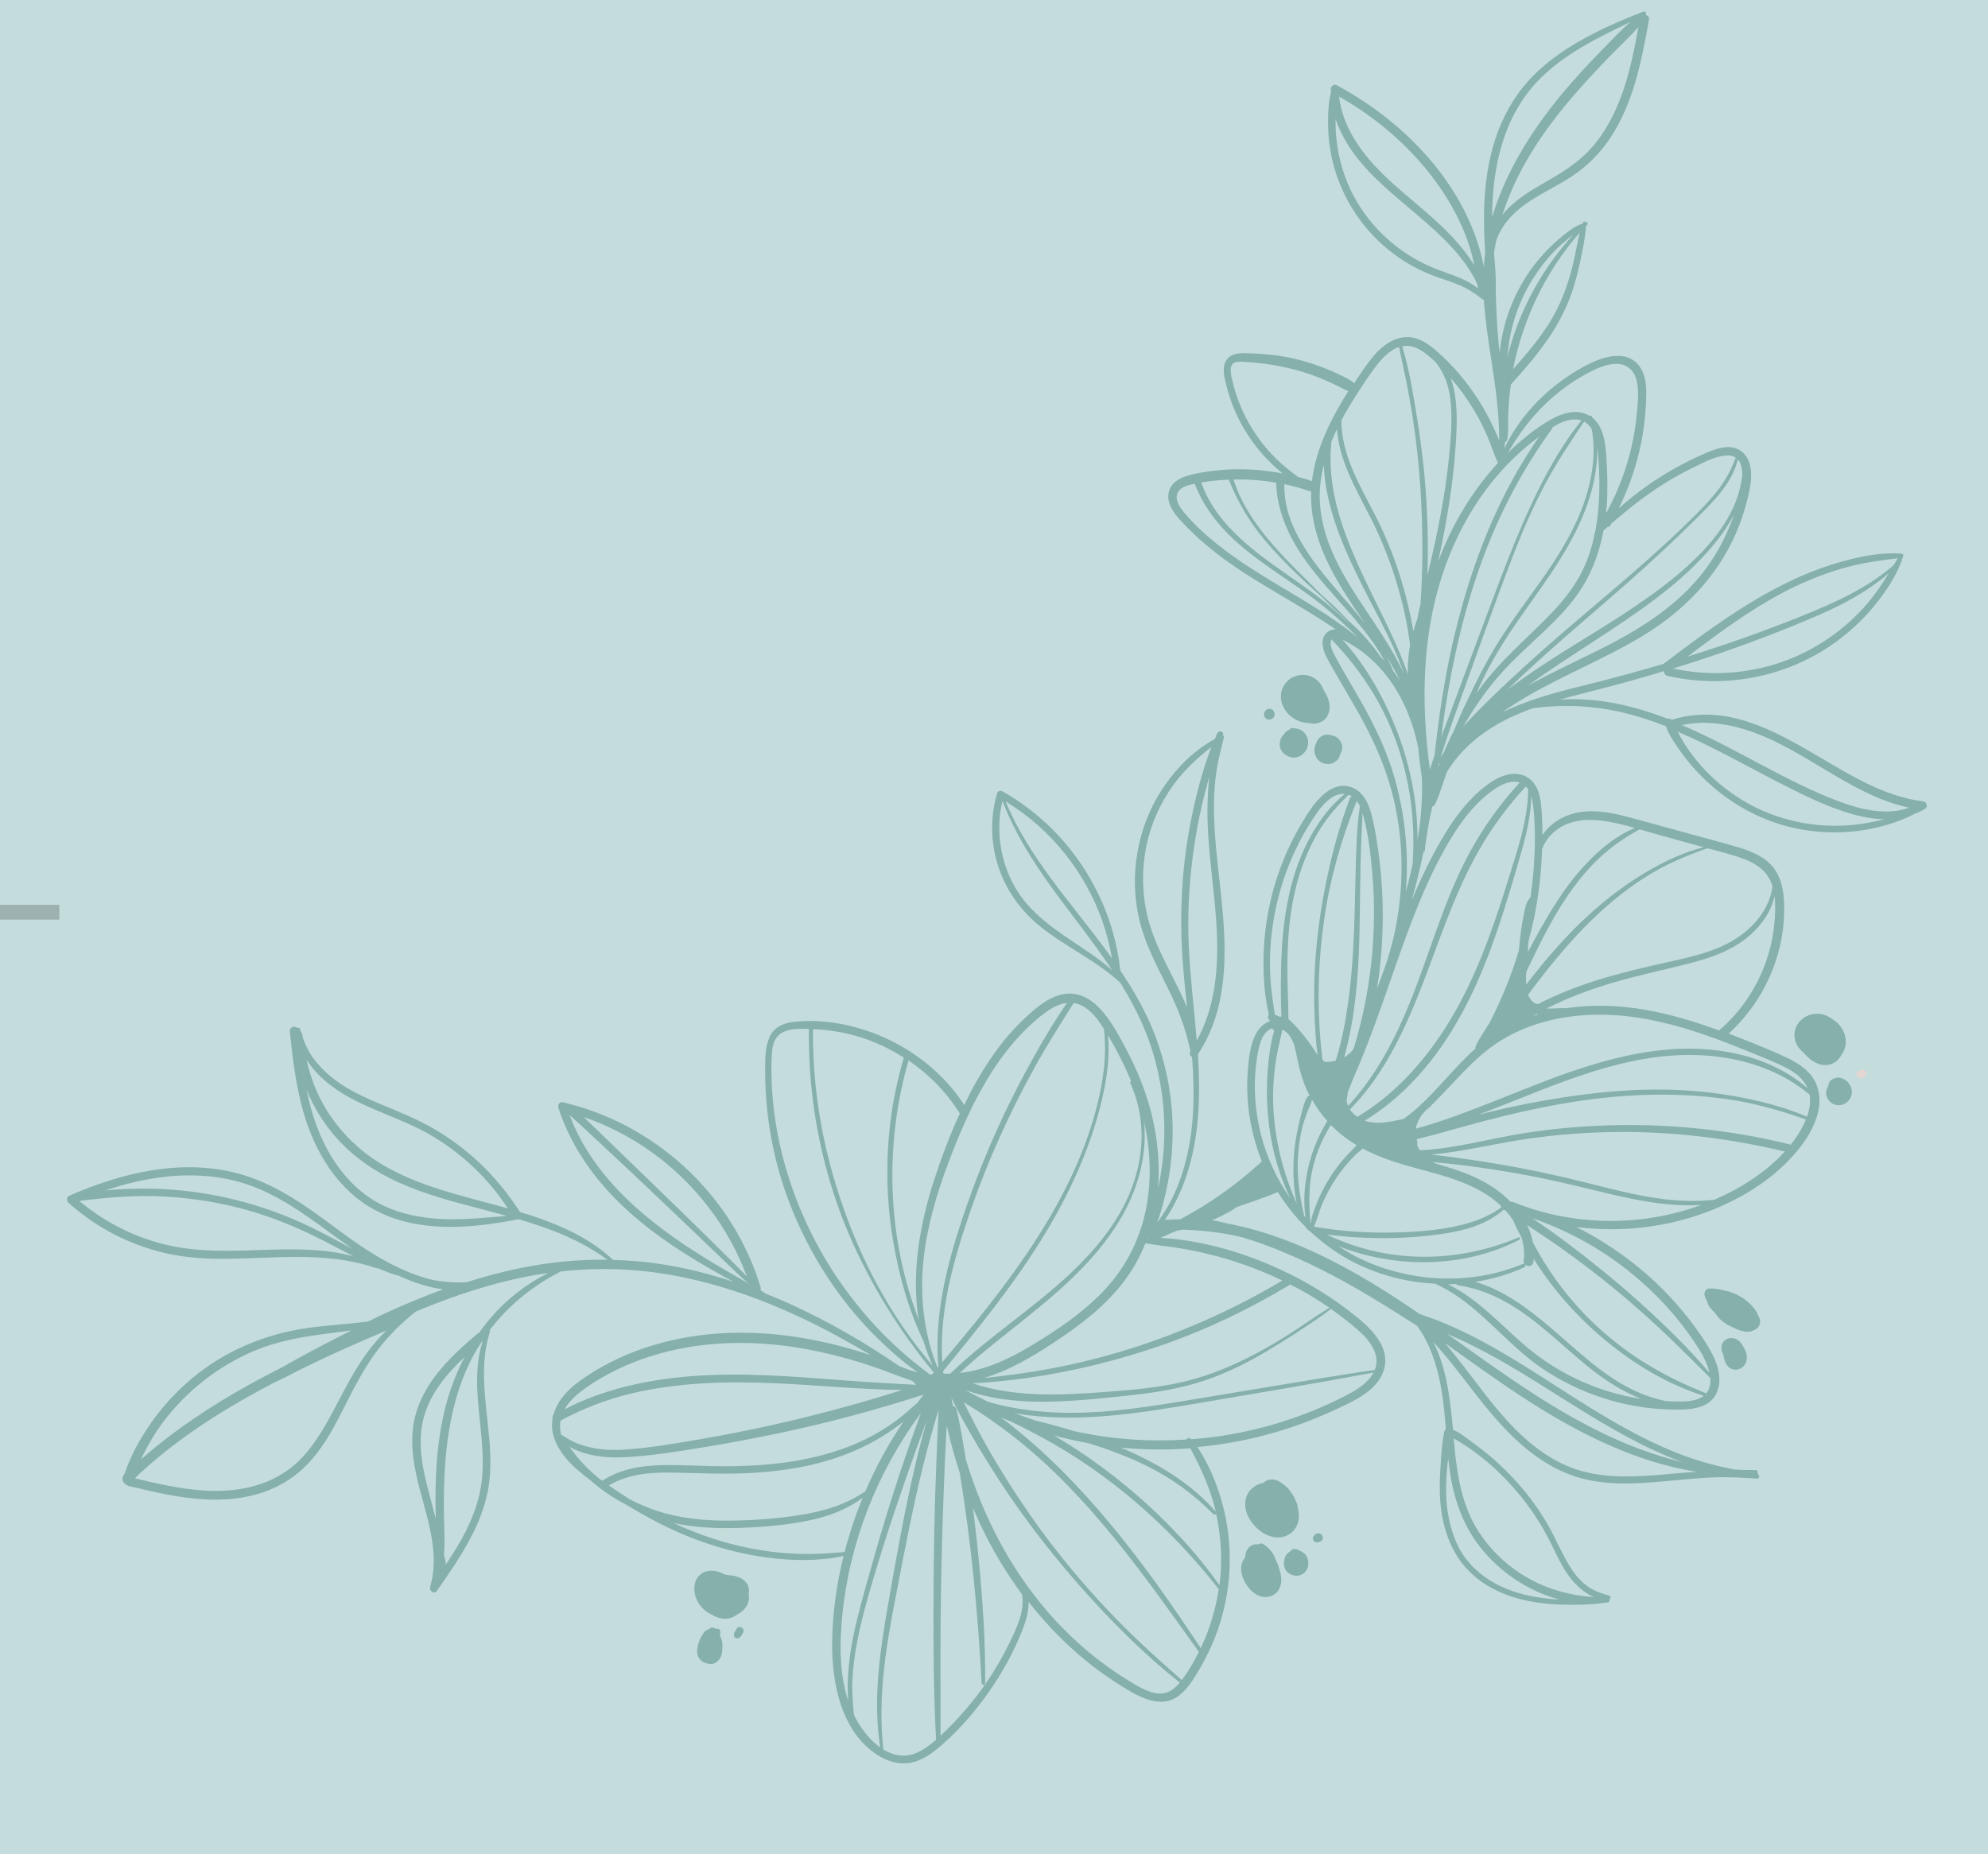 <svg width="134" height="125" viewBox="0 0 134 125" fill="none" xmlns="http://www.w3.org/2000/svg">
<rect width="134" height="125" fill="#1E1E1E"/>
<g clip-path="url(#clip0_0_1)">
<rect width="1920" height="10322" transform="translate(-1591 -9825)" fill="white"/>
<rect x="-1591" y="-284" width="1920" height="718" fill="#C4DDDC"/>
<line x1="-1114" y1="61.5" x2="4" y2="61.5" stroke="black" stroke-opacity="0.2"/>
<g clip-path="url(#clip1_0_1)">
<path d="M25.486 85.503L25.403 85.513C22.554 84.512 19.548 84.732 16.584 84.838C15.079 84.893 13.56 84.902 12.069 84.663C10.78 84.457 9.514 84.067 8.326 83.525C6.973 82.905 5.717 82.079 4.616 81.088C4.46 80.95 4.478 80.697 4.681 80.61C8.193 79.077 12.152 78.109 15.954 79.091C17.721 79.55 19.304 80.44 20.8 81.469C22.301 82.501 23.705 83.672 25.274 84.608C26.503 85.343 27.829 85.99 29.228 86.307C29.969 86.435 30.715 86.49 31.465 86.445C32.635 86.068 33.822 85.751 35.023 85.503C36.971 85.1 38.954 84.902 40.934 84.93C39.143 83.603 37.081 82.823 34.959 82.198L34.954 82.198L34.858 82.217L34.849 82.217C31.742 82.827 28.211 83.13 25.316 81.602C22.77 80.257 21.219 77.663 20.451 74.973C19.944 73.201 19.723 71.365 19.535 69.538C19.502 69.235 19.88 69.134 20.046 69.309C20.105 69.277 20.193 69.29 20.216 69.359C20.239 69.433 20.262 69.506 20.285 69.58C20.335 69.612 20.372 69.671 20.381 69.754C20.386 69.814 20.395 69.874 20.404 69.933C20.533 70.305 20.681 70.668 20.892 71.007C21.21 71.521 21.624 71.985 22.075 72.389C23.088 73.298 24.317 73.881 25.56 74.404C26.839 74.941 28.133 75.442 29.334 76.153C30.425 76.796 31.433 77.562 32.354 78.434C33.385 79.412 34.282 80.518 35.047 81.712C35.488 81.845 35.93 81.987 36.367 82.139C38.176 82.772 39.921 83.626 41.325 84.943C42.37 84.971 43.41 85.054 44.45 85.21C46.149 85.462 47.81 85.88 49.44 86.417C45.596 84.338 41.84 81.941 39.378 78.255C38.641 77.149 38.048 75.96 37.638 74.693C37.578 74.51 37.712 74.262 37.937 74.312C38.043 74.335 38.149 74.367 38.255 74.395L38.31 74.409C43.033 75.602 47.166 78.779 49.606 82.974C50.305 84.177 50.867 85.453 51.267 86.784C51.29 86.862 51.281 86.931 51.258 86.991C51.332 87.032 51.401 87.073 51.474 87.115L51.543 87.188C52.133 87.427 52.722 87.67 53.302 87.936C55.866 89.107 58.319 90.521 60.639 92.118C61.039 92.274 61.444 92.421 61.859 92.527C61.15 92.026 60.473 91.462 59.847 90.888C58.798 89.928 57.826 88.886 56.956 87.762C55.207 85.504 53.84 82.956 52.91 80.261C51.985 77.567 51.543 74.73 51.576 71.884C51.585 71.214 51.589 70.521 51.879 69.901C52.197 69.217 52.851 68.96 53.564 68.886C54.954 68.74 56.395 68.905 57.734 69.277C60.432 70.02 62.885 71.636 64.565 73.876C64.717 74.078 64.855 74.294 64.993 74.505C65.154 74.175 65.311 73.844 65.481 73.523C66.452 71.691 67.644 69.961 69.177 68.552C69.927 67.863 70.816 67.106 71.87 67C72.864 66.899 73.693 67.459 74.309 68.184C74.977 68.969 75.483 69.919 75.962 70.833C76.487 71.834 76.938 72.876 77.288 73.95C77.932 75.919 78.217 78.04 78.056 80.105C78.07 80.046 78.088 79.986 78.098 79.926C78.323 78.852 78.448 77.755 78.475 76.653C78.53 74.478 78.194 72.279 77.467 70.222C76.97 68.818 76.289 67.514 75.516 66.261C73.918 64.769 71.879 63.865 70.176 62.511C68.455 61.143 67.299 59.252 66.968 57.066C66.784 55.859 66.871 54.634 67.216 53.463C67.249 53.344 67.433 53.279 67.534 53.335C71.023 55.281 73.647 58.558 74.862 62.35C75.18 63.346 75.396 64.374 75.506 65.416C76.385 66.72 77.172 68.088 77.757 69.548C78.572 71.595 79.014 73.803 79.041 76.001C79.055 77.236 78.954 78.466 78.728 79.678C78.553 80.606 78.319 81.556 77.987 82.451C78.379 81.909 78.737 81.354 79.032 80.748C79.469 79.848 79.787 78.893 80.013 77.916C80.496 75.813 80.523 73.66 80.367 71.517C80.362 71.43 80.353 71.347 80.344 71.26C80.22 71.186 80.137 71.021 80.238 70.865C79.934 69.368 79.396 67.982 78.719 66.619C78.015 65.196 77.255 63.791 76.855 62.244C76.04 59.091 76.639 55.666 78.489 52.981C79.368 51.705 80.519 50.562 81.891 49.823L81.927 49.731C81.932 49.722 81.937 49.722 81.941 49.713C81.941 49.708 81.941 49.708 81.946 49.704C81.964 49.649 81.983 49.593 81.996 49.534C82.029 49.428 82.121 49.327 82.231 49.309C82.291 49.3 82.374 49.327 82.406 49.382L82.434 49.433L82.448 49.538L82.448 49.584C82.448 49.589 82.443 49.593 82.443 49.603C82.48 49.621 82.507 49.653 82.498 49.708C82.309 50.461 82.112 51.209 81.996 51.976C81.881 52.729 81.831 53.486 81.826 54.248C81.817 55.763 81.964 57.278 82.135 58.783C82.438 61.533 82.788 64.342 82.296 67.096C82.043 68.519 81.545 69.883 80.744 71.085C80.882 73.252 80.878 75.419 80.427 77.576C80.197 78.668 79.861 79.738 79.377 80.748C79.129 81.262 78.843 81.776 78.507 82.254L78.567 82.24C78.894 82.217 79.221 82.208 79.548 82.208C81.545 81.152 83.391 79.83 85.057 78.301C84.961 78.063 84.869 77.824 84.79 77.576C84.21 75.855 83.966 74.028 84.105 72.215C84.169 71.374 84.261 70.424 84.671 69.671C84.892 69.267 85.232 68.965 85.624 68.832C85.624 68.827 85.619 68.818 85.619 68.813C85.444 68.74 85.426 68.519 85.527 68.405C85.292 67.395 85.186 66.344 85.168 65.315C85.14 63.97 85.255 62.621 85.518 61.303C85.785 59.954 86.204 58.636 86.765 57.379C87.041 56.759 87.354 56.158 87.7 55.575C88.031 55.015 88.381 54.436 88.818 53.95C89.228 53.491 89.771 53.05 90.406 52.986C90.968 52.931 91.483 53.183 91.838 53.61C92.192 54.037 92.371 54.588 92.496 55.12C92.661 55.804 92.776 56.502 92.878 57.2C93.301 60.101 93.31 63.066 92.919 65.972C92.887 66.197 92.85 66.422 92.813 66.647C93.338 65.338 93.784 63.998 94.061 62.612C94.388 60.959 94.526 59.274 94.452 57.59C94.378 55.91 94.102 54.243 93.6 52.637C93.08 50.961 92.325 49.396 91.46 47.877C91.014 47.096 90.558 46.325 90.107 45.545C89.877 45.141 89.637 44.737 89.426 44.324C89.283 44.053 89.172 43.75 89.149 43.438C89.108 42.832 89.499 42.437 90.033 42.428C88.482 41.372 86.825 40.44 85.246 39.486C83.437 38.393 81.665 37.213 80.174 35.708C79.561 35.088 78.563 34.179 78.774 33.202C78.986 32.247 80.086 32.026 80.906 31.875C82.742 31.535 84.629 31.567 86.457 31.921C86.047 31.595 85.665 31.232 85.301 30.847C84.441 29.924 83.741 28.855 83.239 27.702C82.995 27.138 82.802 26.555 82.655 25.958C82.526 25.435 82.346 24.778 82.659 24.287C83.028 23.7 83.888 23.814 84.487 23.833C85.219 23.856 85.946 23.934 86.664 24.062C87.474 24.209 88.27 24.443 89.043 24.728C89.43 24.87 89.812 25.031 90.185 25.21C90.553 25.384 90.977 25.559 91.276 25.839C91.547 25.425 91.824 25.012 92.114 24.608C92.477 24.104 92.887 23.608 93.393 23.241C93.877 22.892 94.447 22.68 95.05 22.736C95.713 22.8 96.293 23.199 96.781 23.622C97.904 24.595 98.885 25.747 99.676 27C100.072 27.629 100.427 28.281 100.735 28.956C100.845 29.199 100.951 29.447 101.053 29.699C101.062 27.872 100.799 26.059 100.519 24.25C100.316 22.938 100.114 21.616 100.026 20.289L100.003 20.206L99.92 20.174C99.446 19.798 98.972 19.481 98.415 19.242C97.858 19.004 97.283 18.829 96.712 18.623C95.561 18.2 94.489 17.585 93.545 16.805C91.57 15.18 90.208 12.912 89.72 10.401C89.573 9.658 89.508 8.896 89.518 8.138C89.522 7.528 89.55 6.858 89.711 6.252C89.706 6.178 89.697 6.11 89.697 6.036C89.692 5.843 89.881 5.628 90.093 5.742C94.24 7.964 97.964 11.618 99.52 16.126C99.731 16.736 99.897 17.36 100.017 17.994L100.022 18.008C100.031 17.861 100.035 17.718 100.049 17.572C100.063 17.406 100.086 17.246 100.109 17.08C100.104 17.007 100.1 16.929 100.095 16.855C100.045 15.965 100.017 15.074 100.035 14.179C100.072 12.568 100.279 10.966 100.776 9.424C101.241 7.987 101.969 6.628 102.977 5.499C103.929 4.434 105.089 3.576 106.323 2.855C107.745 2.024 109.241 1.377 110.774 0.785C110.889 0.739 111.013 0.881 110.926 0.982L110.926 0.987L110.953 1.019C111.078 1.051 111.184 1.157 111.151 1.322C110.654 4.076 110.12 6.904 108.551 9.281C107.837 10.36 106.921 11.269 105.83 11.967C104.689 12.697 103.418 13.238 102.374 14.11C101.702 14.67 101.108 15.419 100.841 16.254C100.79 16.52 100.744 16.782 100.703 17.048C100.763 17.829 100.845 18.609 100.818 19.389C100.836 20.569 100.891 21.753 100.993 22.924C101.016 23.218 101.048 23.511 101.085 23.801L101.089 23.755C101.172 22.896 101.356 22.047 101.633 21.225C102.185 19.578 103.11 18.044 104.339 16.805C104.675 16.465 105.025 16.144 105.402 15.845C105.771 15.556 106.189 15.23 106.641 15.084L106.687 15.084L106.71 14.996C106.742 14.9 106.848 14.923 106.889 14.987C106.967 14.941 107.073 15.051 107.004 15.125C106.967 15.162 106.935 15.203 106.898 15.244C106.861 15.988 106.696 16.745 106.548 17.471C106.387 18.251 106.189 19.027 105.927 19.779C105.398 21.303 104.551 22.667 103.552 23.924C103.009 24.608 102.429 25.269 101.844 25.917C101.83 26.004 101.817 26.087 101.807 26.174C101.734 26.747 101.683 27.321 101.665 27.9C101.656 28.194 101.651 28.487 101.656 28.776C101.66 29.084 101.637 29.359 101.591 29.658C101.582 29.731 101.517 29.777 101.448 29.796C101.435 29.942 101.421 30.085 101.402 30.232C102.498 27.904 104.473 25.972 106.705 24.742C107.805 24.136 109.563 23.433 110.502 24.691C110.926 25.256 110.977 25.999 110.963 26.679C110.949 27.528 110.871 28.382 110.737 29.222C110.452 30.98 109.899 32.687 109.108 34.28L109.117 34.271C109.706 33.743 110.323 33.252 110.967 32.793C112.247 31.88 113.637 31.113 115.082 30.502C115.722 30.232 116.509 29.961 117.177 30.3C117.743 30.59 117.991 31.195 118.028 31.802C118.07 32.499 117.904 33.202 117.729 33.872C117.54 34.597 117.296 35.308 116.993 35.997C115.718 38.894 113.517 41.157 110.838 42.8C108.031 44.526 104.905 45.678 102.12 47.445C101.817 47.638 101.517 47.84 101.223 48.051C102.963 47.184 104.864 46.679 106.746 46.215C108.555 45.77 110.355 45.283 112.136 44.755C115.86 41.928 119.727 39.05 124.316 37.815C125.54 37.484 126.815 37.245 128.086 37.319L128.132 37.342C128.205 37.282 128.316 37.379 128.288 37.471C128.261 37.567 128.224 37.659 128.192 37.751L128.192 37.838L128.15 37.879C127.786 38.852 127.193 39.752 126.557 40.569C125.826 41.505 124.965 42.355 124.021 43.075C121.978 44.641 119.501 45.6 116.937 45.852C115.418 46.004 113.881 45.907 112.394 45.568C112.233 45.531 112.164 45.398 112.159 45.265L112.136 45.251C110.884 45.632 109.628 45.99 108.362 46.321C107.285 46.601 106.194 46.867 105.117 47.174C106.217 47.087 107.336 47.165 108.422 47.34C109.789 47.56 111.124 47.968 112.422 48.464C112.505 48.432 112.597 48.446 112.67 48.533C117.531 47 121.724 50.81 125.784 52.797C127.004 53.394 128.288 53.862 129.641 54.032C129.862 54.06 129.973 54.395 129.766 54.519C129.526 54.67 129.278 54.781 129.025 54.882C128.592 55.116 128.122 55.299 127.662 55.46C127.013 55.685 126.337 55.85 125.655 55.96C124.251 56.185 122.801 56.171 121.407 55.919C118.838 55.46 116.514 54.17 114.682 52.329C114.185 51.834 113.729 51.297 113.319 50.723C112.942 50.19 112.505 49.584 112.284 48.955C111.345 48.593 110.387 48.276 109.398 48.042C107.377 47.565 105.352 47.473 103.303 47.753C102.668 47.982 102.047 48.244 101.444 48.551C100.422 49.075 99.455 49.75 98.659 50.58C98.263 50.993 97.904 51.443 97.6 51.93C97.573 51.971 97.554 52.013 97.527 52.054C97.448 52.27 97.375 52.485 97.301 52.701C97.122 53.224 96.961 53.761 96.707 54.262C96.675 54.331 96.611 54.363 96.546 54.367C96.431 54.849 96.33 55.34 96.252 55.827C96.169 56.337 96.086 56.846 96.035 57.36C96.031 57.415 95.989 57.434 95.948 57.434C95.732 58.531 95.455 59.619 95.161 60.688C95.741 59.307 96.385 57.948 97.14 56.644C97.886 55.354 98.765 54.12 99.925 53.16C100.477 52.706 101.117 52.283 101.84 52.187C102.53 52.095 103.17 52.389 103.515 52.99C103.856 53.583 103.888 54.298 103.929 54.964C103.957 55.409 103.966 55.855 103.971 56.3C104.095 56.116 104.238 55.942 104.399 55.781C105.076 55.116 105.964 54.771 106.903 54.707C108.072 54.624 109.232 54.937 110.346 55.244C111.52 55.566 112.689 55.887 113.858 56.208C114.995 56.525 116.146 56.814 117.273 57.158C118.139 57.425 119.032 57.806 119.584 58.558C120.192 59.385 120.274 60.459 120.261 61.45C120.247 62.419 120.104 63.383 119.837 64.319C119.253 66.376 118.106 68.239 116.523 69.681C116.827 69.795 117.126 69.915 117.425 70.034C118.447 70.443 119.483 70.847 120.472 71.324C121.301 71.723 122.12 72.274 122.456 73.169C123.17 75.07 121.66 77.154 120.385 78.421C119.446 79.352 118.346 80.124 117.177 80.752L117.172 80.752C116.555 81.083 115.92 81.377 115.271 81.629C112.417 82.745 109.283 83.117 106.245 82.722C109.669 84.439 112.657 87.023 114.779 90.227C115.432 91.214 116.192 92.517 115.773 93.743C115.299 95.134 113.559 95.065 112.362 95.019C109.384 94.909 106.452 93.94 103.98 92.279C101.43 90.562 99.584 87.812 96.73 86.546C95.087 86.467 93.453 86.091 91.93 85.425C90.581 84.838 89.375 84.016 88.321 83.029C88.233 82.97 88.141 82.905 88.063 82.832C88.031 82.804 88.017 82.772 88.013 82.736C87.299 82.019 86.664 81.225 86.13 80.367C85.214 80.752 84.261 81.069 83.317 81.395C83.216 81.505 83.069 81.574 82.94 81.652C82.701 81.79 82.457 81.914 82.213 82.038C82.043 82.12 81.872 82.194 81.697 82.263C82.038 82.322 82.379 82.396 82.715 82.483C84.118 82.749 85.499 83.162 86.811 83.667C89.485 84.7 91.985 86.128 94.374 87.702C94.816 87.991 95.257 88.29 95.695 88.593C98.71 89.575 101.444 91.241 104.095 92.94C106.949 94.771 109.794 96.653 112.951 97.925C114.245 98.444 115.575 98.82 116.937 99.077C117.402 99.105 117.863 99.118 118.327 99.109C118.452 99.105 118.507 99.242 118.461 99.32C118.525 99.343 118.539 99.403 118.516 99.458C118.645 99.508 118.571 99.697 118.442 99.688C117.499 99.623 116.564 99.573 115.621 99.6C114.682 99.632 113.747 99.724 112.808 99.811C110.981 99.981 109.112 100.16 107.294 99.825C103.699 99.164 101.297 96.373 99.179 93.628C98.355 92.559 97.536 91.471 96.615 90.479C97.517 92.251 97.752 94.381 97.941 96.401C98.369 96.557 98.774 96.901 99.133 97.158C99.543 97.452 99.943 97.76 100.33 98.081C101.094 98.714 101.807 99.417 102.456 100.165C103.124 100.936 103.722 101.767 104.242 102.644C104.79 103.566 105.191 104.572 105.743 105.49C106.056 106.008 106.424 106.495 106.903 106.871C107.377 107.248 107.911 107.422 108.486 107.578C108.588 107.606 108.601 107.743 108.491 107.771C108.537 107.881 108.496 108.019 108.339 108.037C108.238 108.051 108.137 108.056 108.035 108.065L108.026 108.069C107.326 108.184 106.613 108.193 105.904 108.193C105.214 108.193 104.519 108.157 103.833 108.069C102.668 107.923 101.513 107.601 100.482 107.027C99.469 106.463 98.631 105.669 98.061 104.659C97.485 103.64 97.186 102.478 97.09 101.317C97.02 100.528 97.039 99.729 97.094 98.944C97.149 98.145 97.181 97.291 97.356 96.506C97.375 96.433 97.412 96.378 97.458 96.346C97.379 95.396 97.297 94.445 97.126 93.504C96.864 92.063 96.394 90.58 95.52 89.391C95.515 89.387 95.515 89.387 95.511 89.382C93.384 88.019 91.239 86.674 88.975 85.549C87.322 84.728 85.587 83.975 83.801 83.438C83.658 83.406 83.515 83.364 83.373 83.332C82.153 83.071 80.928 82.938 79.69 82.901C79.561 82.933 79.428 82.951 79.299 82.979C79.17 83.034 79.041 83.089 78.912 83.144C78.682 83.254 78.448 83.355 78.217 83.456C81.209 83.621 84.21 84.553 86.871 85.862C88.385 86.605 89.826 87.505 91.152 88.551C92.284 89.442 93.757 90.727 93.283 92.343C92.85 93.817 91.092 94.533 89.826 95.12C88.201 95.873 86.503 96.456 84.767 96.883C83.433 97.209 82.075 97.434 80.708 97.558C81.444 98.65 81.969 99.908 82.332 101.161C82.77 102.667 82.949 104.241 82.876 105.806C82.802 107.376 82.466 108.937 81.891 110.406C81.605 111.14 81.255 111.847 80.855 112.527C80.487 113.146 80.091 113.816 79.52 114.276C78.19 115.345 76.565 114.289 75.373 113.532C74.112 112.733 72.933 111.806 71.852 110.778C70.94 109.91 70.098 108.974 69.329 107.987C69.361 108.854 68.97 109.795 68.648 110.534C68.036 111.944 67.244 113.279 66.333 114.514C65.421 115.744 64.372 116.92 63.189 117.893C62.604 118.375 61.918 118.802 61.15 118.875C60.418 118.944 59.714 118.696 59.111 118.297C56.666 116.695 56.059 113.408 56.091 110.704C56.114 108.758 56.39 106.802 56.86 104.902C55.157 105.269 53.362 105.233 51.64 104.998C49.863 104.76 48.123 104.278 46.462 103.617C45.016 103.038 43.636 102.318 42.31 101.501C41.794 101.23 41.288 100.936 40.809 100.601C40.446 100.344 40.1 100.068 39.764 99.775C39.161 99.32 38.581 98.838 38.103 98.255C37.652 97.704 37.288 97.043 37.219 96.323C37.196 96.084 37.21 95.85 37.251 95.625C37.224 95.538 37.237 95.446 37.306 95.382C37.412 94.982 37.606 94.611 37.854 94.271C38.31 93.66 38.927 93.188 39.557 92.77C40.248 92.311 40.975 91.912 41.725 91.563C44.809 90.14 48.266 89.671 51.636 89.91C53.458 90.039 55.263 90.374 57.026 90.856C57.592 91.012 58.153 91.182 58.71 91.365C57.205 90.479 55.677 89.63 54.093 88.882C51.341 87.578 48.446 86.55 45.444 85.995C42.917 85.526 40.354 85.439 37.808 85.719C35.939 86.656 34.278 88.01 33.007 89.667C33.03 89.694 33.04 89.731 33.026 89.777C32.266 92.136 32.777 94.606 32.98 97.011C33.081 98.191 33.109 99.389 32.874 100.555C32.644 101.703 32.202 102.8 31.645 103.828C31 105.026 30.227 106.141 29.449 107.252C29.261 107.523 28.911 107.252 28.994 106.981C29.753 104.406 28.538 101.776 28.027 99.279C27.769 98.026 27.663 96.708 27.99 95.46C28.266 94.395 28.814 93.426 29.495 92.568C30.287 91.572 31.24 90.713 32.206 89.896L32.298 89.846C32.833 89.098 33.435 88.4 34.126 87.766C34.977 86.991 35.93 86.339 36.957 85.825C36.699 85.862 36.441 85.898 36.179 85.939C33.366 86.426 30.646 87.326 28.018 88.427C27.12 89.139 26.301 89.947 25.592 90.842C24.639 92.049 23.949 93.399 23.258 94.762C22.614 96.043 21.942 97.342 20.989 98.43C19.963 99.605 18.646 100.399 17.132 100.789C15.443 101.225 13.68 101.161 11.972 100.886C11.061 100.739 10.158 100.532 9.256 100.316C8.929 100.238 8.386 100.211 8.276 99.816C8.225 99.637 8.294 99.481 8.405 99.339C8.805 98.127 9.459 96.97 10.181 95.933C10.964 94.813 11.903 93.793 12.957 92.917C15.185 91.058 17.859 89.942 20.727 89.534C22.075 89.341 23.456 89.272 24.814 89.093C25.196 88.909 25.574 88.721 25.956 88.542C27.24 87.955 28.547 87.408 29.873 86.927C28.823 86.784 27.838 86.454 26.89 86.013C26.421 85.903 25.951 85.71 25.486 85.503ZM21.592 82.635C20.119 81.574 18.596 80.546 16.879 79.926C15.065 79.27 13.104 79.127 11.194 79.329C9.799 79.476 8.437 79.807 7.111 80.257C8.147 80.147 9.192 80.119 10.227 80.142C12.078 80.179 13.924 80.422 15.728 80.858C17.537 81.294 19.3 81.928 20.975 82.745C21.914 83.204 22.826 83.704 23.751 84.195C23.019 83.681 22.301 83.149 21.592 82.635ZM21.873 83.681C20.179 82.809 18.425 82.07 16.584 81.56C14.798 81.069 12.962 80.775 11.111 80.67C9.173 80.56 7.263 80.725 5.348 80.968C7.24 82.556 9.532 83.654 11.972 84.081C14.927 84.599 17.924 84.108 20.897 84.264C21.901 84.315 22.895 84.443 23.852 84.709C23.18 84.37 22.522 84.016 21.873 83.681ZM22.425 78.118C23.125 79.224 24.027 80.206 25.146 80.899C26.411 81.684 27.907 82.047 29.38 82.162C30.977 82.286 32.57 82.107 34.163 81.974C33.099 81.68 32.032 81.409 30.977 81.124C29.15 80.629 27.318 80.046 25.666 79.105C24.073 78.2 22.701 76.97 21.698 75.437C21.302 74.831 20.957 74.184 20.672 73.504C21.003 75.125 21.528 76.699 22.425 78.118ZM29.159 76.603C26.803 75.189 23.93 74.652 21.845 72.807C21.417 72.426 20.994 71.962 20.662 71.443C20.92 72.591 21.325 73.697 21.942 74.716C22.876 76.268 24.165 77.549 25.716 78.485C28.322 80.05 31.323 80.651 34.232 81.469C32.943 79.49 31.189 77.819 29.159 76.603ZM69.978 55.653C69.297 55.047 68.561 54.505 67.783 54.037C69.361 57.856 72.257 60.913 74.664 64.214C74.761 64.347 74.853 64.48 74.949 64.613C74.383 61.175 72.593 57.98 69.978 55.653ZM70.903 59.857C69.582 58.035 68.381 56.116 67.575 54.009L67.575 53.973C67.106 55.891 67.405 57.975 68.353 59.706C69.417 61.639 71.295 62.795 73.076 63.989C73.734 64.429 74.374 64.893 74.963 65.412C73.702 63.502 72.243 61.707 70.903 59.857ZM79.115 52.889C78.217 54.12 77.582 55.533 77.274 57.025C76.942 58.641 76.975 60.33 77.384 61.932C77.771 63.442 78.521 64.824 79.212 66.21C79.483 66.761 79.764 67.321 80.008 67.9C79.879 66.674 79.755 65.448 79.681 64.218C79.548 61.909 79.626 59.582 79.944 57.287C80.123 55.988 80.376 54.698 80.698 53.426C80.961 52.389 81.265 51.356 81.66 50.36C80.712 51.094 79.828 51.912 79.115 52.889ZM82.033 63.153C81.941 60.261 81.357 57.402 81.389 54.501C81.398 53.798 81.43 53.068 81.522 52.348C81.43 52.669 81.338 52.986 81.255 53.312C80.956 54.45 80.717 55.607 80.537 56.768C80.169 59.109 80.022 61.482 80.132 63.851C80.229 65.949 80.496 68.056 80.666 70.158C81.844 68.046 82.112 65.54 82.033 63.153ZM99.055 16.635C98.719 15.584 98.254 14.569 97.688 13.619C96.51 11.641 94.931 9.901 93.14 8.46C92.238 7.73 91.271 7.083 90.263 6.513C90.526 8.868 92.15 10.81 93.863 12.352C95.796 14.092 98.005 15.644 99.382 17.902C99.29 17.471 99.188 17.048 99.055 16.635ZM99.575 19.155C97.835 15.396 93.154 13.358 90.926 9.869C90.558 9.291 90.245 8.675 90.024 8.033C90.01 8.68 90.056 9.332 90.162 9.975C90.369 11.264 90.816 12.531 91.492 13.656C92.707 15.685 94.599 17.273 96.804 18.136C97.416 18.375 98.052 18.568 98.645 18.848C98.981 19.008 99.331 19.201 99.621 19.449C99.603 19.348 99.584 19.252 99.575 19.155ZM104.404 12.141C105.577 11.466 106.664 10.746 107.52 9.681C108.344 8.657 108.933 7.473 109.365 6.243C109.872 4.81 110.166 3.314 110.438 1.822C109.863 2.469 109.223 3.062 108.624 3.677C107.865 4.452 107.124 5.242 106.406 6.054C104.993 7.652 103.69 9.364 102.668 11.237C102.102 12.274 101.628 13.367 101.264 14.491C102.093 13.449 103.267 12.798 104.404 12.141ZM105.329 6.275C106.13 5.315 106.977 4.402 107.847 3.507C108.505 2.827 109.172 2.116 109.89 1.487C107.653 2.561 105.37 3.663 103.644 5.471C101.527 7.689 100.74 10.704 100.597 13.693C100.583 14.014 100.578 14.335 100.574 14.657C101.485 11.563 103.276 8.74 105.329 6.275ZM104.942 20.867C105.402 19.954 105.729 18.985 105.982 17.998C106.18 17.236 106.295 16.442 106.484 15.676C104.196 18.292 102.654 21.492 101.987 24.889C103.096 23.645 104.183 22.368 104.942 20.867ZM101.775 23.438C102.355 21.395 103.29 19.467 104.509 17.732C104.979 17.062 105.49 16.428 106.042 15.827C105.955 15.892 105.867 15.96 105.784 16.025C105.462 16.286 105.145 16.557 104.855 16.851C104.27 17.434 103.764 18.099 103.322 18.797C102.438 20.202 101.867 21.813 101.669 23.461C101.646 23.667 101.628 23.874 101.614 24.081C101.669 23.865 101.715 23.649 101.775 23.438ZM127.915 37.636C126.843 37.773 125.77 37.911 124.721 38.177C123.616 38.457 122.539 38.848 121.494 39.311C119.391 40.248 117.453 41.538 115.598 42.887C114.976 43.337 114.369 43.8 113.761 44.264C116.348 43.456 118.907 42.556 121.43 41.538C123.616 40.656 125.858 39.665 127.644 38.099C127.731 37.948 127.823 37.792 127.915 37.636ZM120.146 44.618C122.378 43.828 124.376 42.442 125.908 40.642C126.438 40.018 126.884 39.343 127.308 38.655C125.931 39.834 124.334 40.702 122.668 41.432C120.371 42.437 118.014 43.328 115.644 44.14C114.691 44.466 113.729 44.774 112.767 45.072C115.207 45.6 117.78 45.448 120.146 44.618ZM128.689 54.455C124.33 53.518 121.085 49.892 116.712 48.942C115.612 48.703 114.466 48.648 113.361 48.882C113.476 48.932 113.591 48.978 113.701 49.029C117.186 50.557 120.385 52.687 123.952 54.032C125.421 54.583 127.179 55.005 128.689 54.455ZM113.586 50.213C113.913 50.714 114.277 51.191 114.673 51.641C115.469 52.541 116.413 53.316 117.439 53.941C119.699 55.318 122.392 55.887 125.02 55.602C125.688 55.529 126.346 55.405 126.99 55.235C126.314 55.217 125.637 55.102 124.979 54.923C123.207 54.436 121.526 53.592 119.897 52.756C117.642 51.599 115.414 50.319 113.075 49.327C113.246 49.626 113.402 49.924 113.586 50.213ZM88.353 82.456C88.399 82.006 88.592 81.542 88.754 81.138C88.965 80.601 89.223 80.082 89.522 79.582C89.826 79.077 90.176 78.595 90.562 78.145C90.751 77.925 90.949 77.718 91.156 77.516C91.244 77.429 91.34 77.31 91.451 77.209C90.82 76.832 90.236 76.387 89.706 75.846C89.062 76.869 88.611 78.003 88.394 79.196C88.197 80.284 88.243 81.345 88.33 82.433C88.339 82.437 88.344 82.446 88.353 82.456ZM88.615 82.713C90.406 83.011 92.22 83.144 94.033 83.094C95.718 83.048 97.481 82.919 99.101 82.419C99.833 82.194 100.565 81.859 101.191 81.409C101.172 81.368 101.163 81.331 101.158 81.285C100.855 80.996 100.519 80.739 100.173 80.518C98.507 79.463 96.51 79.077 94.641 78.531C93.665 78.246 92.721 77.897 91.847 77.429C91.745 77.544 91.603 77.64 91.497 77.737C91.276 77.939 91.069 78.159 90.871 78.384C90.498 78.806 90.162 79.261 89.867 79.738C89.564 80.225 89.301 80.743 89.08 81.271C88.896 81.721 88.79 82.226 88.569 82.662C88.588 82.685 88.602 82.699 88.615 82.713ZM102.852 53.022C101.66 54.312 100.601 55.731 99.727 57.255C98.848 58.788 98.144 60.408 97.504 62.056C96.279 65.21 95.257 68.469 93.541 71.407C92.823 72.637 91.985 73.789 90.991 74.799C91.12 74.992 91.29 75.162 91.488 75.299C93.895 73.867 95.842 71.746 97.356 69.401C99.35 66.316 100.574 62.809 101.656 59.32C102.268 57.346 102.986 55.308 103.009 53.22C102.958 53.146 102.908 53.082 102.852 53.022ZM90.903 53.578C90.208 54.262 89.568 54.978 89.039 55.8C88.505 56.635 88.082 57.544 87.755 58.476C87.014 60.574 86.793 62.804 86.774 65.022C86.765 66.247 86.834 67.473 86.848 68.694C87.584 69.387 88.229 70.199 88.758 71.058C88.777 71.085 88.795 71.117 88.809 71.145C88.795 71.035 88.781 70.92 88.772 70.81C88.625 69.437 88.569 68.056 88.583 66.679C88.615 63.869 88.998 61.106 89.628 58.366C89.983 56.828 90.429 55.308 90.986 53.83C91.014 53.752 91.064 53.711 91.124 53.693C91.055 53.642 90.977 53.605 90.903 53.578ZM91.442 54.023C90.401 56.584 89.66 59.219 89.26 61.955C88.859 64.696 88.777 67.482 89.011 70.241C89.048 70.654 89.094 71.062 89.145 71.466C89.205 71.508 89.26 71.553 89.324 71.59C89.564 71.599 89.798 71.576 90.029 71.517C90.153 71.122 90.268 70.723 90.365 70.319C90.659 69.107 90.848 67.872 90.991 66.637C91.29 64.021 91.308 61.386 91.377 58.756C91.414 57.287 91.446 55.809 91.663 54.358C91.603 54.23 91.534 54.106 91.446 53.996C91.446 54.005 91.446 54.014 91.442 54.023ZM88.1 79.105C88.335 77.856 88.8 76.662 89.467 75.579C89.071 75.134 88.726 74.652 88.431 74.133C88.381 74.418 88.21 74.716 88.114 74.978C87.985 75.322 87.87 75.666 87.778 76.025C87.612 76.686 87.525 77.369 87.488 78.049C87.409 79.389 87.607 80.674 87.907 81.974C87.939 82.01 87.971 82.047 88.003 82.084C87.847 81.101 87.92 80.059 88.1 79.105ZM87.202 78.058C87.244 77.328 87.364 76.612 87.52 75.896C87.589 75.575 87.672 75.253 87.759 74.932C87.847 74.62 87.943 74.17 88.16 73.922C88.197 73.881 88.238 73.872 88.284 73.872C88.247 73.807 88.21 73.739 88.178 73.674C87.773 72.853 87.561 71.994 87.386 71.099C87.294 70.626 87.179 70.13 86.862 69.749C86.747 69.612 86.599 69.497 86.443 69.41C86.268 70.213 86.061 70.998 85.955 71.815C85.844 72.669 85.789 73.537 85.817 74.4C85.872 76.089 86.185 77.76 86.714 79.366C86.912 79.972 87.147 80.573 87.409 81.156C87.193 80.137 87.147 79.072 87.202 78.058ZM89.647 53.853C89.136 54.234 88.772 54.776 88.431 55.304C88.072 55.855 87.75 56.428 87.46 57.016C86.88 58.187 86.429 59.417 86.121 60.684C85.775 62.093 85.596 63.548 85.6 64.999C85.605 66.151 85.748 67.28 85.932 68.414C86.061 68.455 86.185 68.505 86.3 68.565C86.323 68.547 86.346 68.528 86.374 68.515C86.328 67.491 86.328 66.458 86.346 65.435C86.369 64.223 86.443 63.006 86.618 61.804C86.917 59.761 87.501 57.76 88.574 55.983C89.126 55.07 89.808 54.193 90.65 53.527C90.305 53.486 89.946 53.628 89.647 53.853ZM92.514 59.059C92.404 57.727 92.256 56.341 91.906 55.047C91.888 54.973 91.861 54.895 91.838 54.817C91.791 55.988 91.732 57.158 91.704 58.329C91.676 59.697 91.672 61.069 91.644 62.437C91.598 64.994 91.456 67.555 90.908 70.062C90.816 70.47 90.714 70.879 90.604 71.287C90.802 71.168 90.981 71.026 91.133 70.851C91.17 70.805 91.207 70.759 91.239 70.709C92.39 66.945 92.832 62.974 92.514 59.059ZM89.702 43.502C89.757 43.833 89.932 44.126 90.088 44.416C90.309 44.82 90.535 45.214 90.765 45.614C91.193 46.353 91.63 47.092 92.04 47.84C92.846 49.313 93.545 50.842 94.005 52.462C94.438 53.982 94.705 55.552 94.797 57.131C94.857 58.127 94.839 59.146 94.756 60.156C94.921 59.532 95.078 58.903 95.216 58.274C95.511 54.211 94.622 50.062 92.463 46.578C91.699 45.347 90.811 44.209 89.803 43.167C89.78 43.144 89.766 43.117 89.757 43.089C89.692 43.195 89.679 43.346 89.702 43.502ZM79.35 33.293C79.193 33.771 79.566 34.257 79.856 34.602C80.174 34.978 80.514 35.336 80.873 35.671C83.759 38.416 87.488 39.981 90.673 42.322C90.977 42.547 91.271 42.786 91.561 43.025C90.779 42.221 89.95 41.464 89.071 40.762C87 39.109 84.597 37.847 82.728 35.947C81.785 34.987 81.007 33.876 80.528 32.614C80.441 32.632 80.349 32.646 80.266 32.669C79.911 32.756 79.469 32.912 79.35 33.293ZM117.439 32.054C117.444 31.622 117.365 31.228 117.14 30.975C116.744 32.646 115.322 33.982 114.153 35.143C112.73 36.557 111.253 37.92 109.748 39.247C107.027 41.652 104.21 43.966 101.61 46.504C102.806 45.6 104.058 44.778 105.324 43.975C106.977 42.933 108.657 41.941 110.268 40.84C111.865 39.752 113.462 38.558 114.783 37.145C115.492 36.387 116.141 35.556 116.624 34.634C117.062 33.826 117.315 32.958 117.439 32.054ZM107.478 35.983L107.501 35.956C107.874 34.129 107.87 32.201 107.685 30.36C107.681 30.305 107.672 30.245 107.662 30.186C107.662 30.323 107.662 30.466 107.658 30.599C107.635 31.508 107.474 32.412 107.221 33.289C106.714 35.056 105.826 36.681 104.832 38.219C103.791 39.825 102.613 41.345 101.573 42.951C100.79 44.159 100.095 45.425 99.515 46.743C99.649 46.555 99.787 46.367 99.925 46.183C101.158 44.562 102.687 43.24 104.118 41.804C104.832 41.088 105.513 40.339 106.074 39.499C106.659 38.623 107.082 37.636 107.345 36.617C107.386 36.456 107.418 36.286 107.455 36.126C107.446 36.075 107.441 36.025 107.478 35.983ZM106.774 28.423C105.853 29.8 104.933 31.163 104.155 32.628C103.336 34.175 102.636 35.777 102.005 37.411C100.703 40.794 99.501 44.223 98.272 47.633C97.858 48.776 97.458 49.924 97.099 51.081C97.172 50.952 97.255 50.828 97.333 50.7C97.55 50.181 97.789 49.667 98.047 49.167C98.088 49.056 98.13 48.946 98.176 48.841C98.535 47.964 98.954 47.11 99.368 46.256C99.782 45.403 100.229 44.562 100.712 43.75C102.636 40.518 105.356 37.727 106.677 34.156C107.032 33.192 107.285 32.187 107.377 31.159C107.423 30.654 107.428 30.144 107.386 29.639C107.368 29.396 107.331 29.162 107.285 28.923C107.156 28.712 106.995 28.533 106.774 28.423ZM104.606 28.923C102.673 31.563 101.126 34.501 99.985 37.562C98.765 40.831 97.969 44.241 97.43 47.679C97.324 48.34 97.237 49.001 97.154 49.667C97.324 49.212 97.499 48.754 97.669 48.299C98.323 46.555 98.958 44.801 99.621 43.057C100.905 39.688 102.079 36.268 103.69 33.027C104.5 31.398 105.444 29.777 106.59 28.354C106.544 28.34 106.507 28.317 106.456 28.308C105.84 28.184 105.209 28.455 104.643 28.809C104.643 28.85 104.634 28.887 104.606 28.923ZM97.016 51.526C97.02 51.508 97.03 51.489 97.034 51.471C97.02 51.457 97.002 51.448 96.993 51.43C96.965 51.512 96.947 51.599 96.919 51.682C96.947 51.632 96.974 51.581 97.007 51.531L97.016 51.526ZM96.694 50.934C96.79 50.02 96.905 49.111 97.034 48.203C97.287 46.417 97.605 44.645 98.024 42.892C98.797 39.633 99.879 36.406 101.389 33.408C102.079 32.036 102.866 30.709 103.741 29.447C100.611 31.723 98.42 35.102 97.223 38.747C95.833 42.979 95.791 47.51 96.381 51.884C96.477 51.563 96.579 51.246 96.694 50.934ZM90.111 28.942C89.983 29.212 89.858 29.488 89.743 29.768C89.228 34.611 92.105 39.013 94.01 43.254C94.332 43.975 94.641 44.709 94.898 45.458C94.898 45.375 94.889 45.297 94.889 45.214C94.894 44.627 94.949 44.053 95.046 43.488C94.889 42.249 94.636 41.019 94.296 39.821C93.918 38.476 93.439 37.163 92.864 35.896C92.266 34.588 91.525 33.348 90.949 32.026C90.641 31.315 90.383 30.576 90.236 29.814C90.194 29.543 90.139 29.245 90.111 28.942ZM93.909 43.612C93.403 42.492 92.809 41.404 92.247 40.312C91.124 38.122 90.038 35.896 89.508 33.481C89.352 32.775 89.255 32.059 89.228 31.338C89.016 32.187 88.91 33.055 88.97 33.945C89.14 36.663 90.668 39.059 92.146 41.258C93.048 42.602 93.964 43.984 94.65 45.453C94.42 44.833 94.18 44.218 93.909 43.612ZM88.381 33.119C88.335 33.123 88.289 33.119 88.238 33.1C87.69 32.912 87.133 32.761 86.567 32.642C86.558 33.596 86.747 34.505 87.124 35.391C87.538 36.369 88.114 37.264 88.749 38.113C89.775 39.481 90.977 40.716 92.026 42.065C91.962 41.969 91.897 41.873 91.833 41.781C90.263 39.49 88.634 36.993 88.404 34.152C88.371 33.803 88.367 33.463 88.381 33.119ZM94.369 45.88C94.102 45.334 93.794 44.801 93.472 44.278C93.633 44.59 93.775 44.907 93.909 45.233C94.07 45.444 94.222 45.66 94.369 45.88ZM80.97 32.522C81.775 34.9 83.819 36.63 85.794 38.058C86.889 38.852 88.026 39.587 89.09 40.427C89.72 40.922 90.323 41.455 90.908 42.006C90.839 41.932 90.774 41.85 90.701 41.781C90.305 41.386 89.867 41.033 89.481 40.629C89.057 40.183 88.583 39.798 88.132 39.38C87.709 38.99 87.294 38.59 86.885 38.187C86.098 37.397 85.343 36.575 84.675 35.68C83.921 34.666 83.331 33.573 82.853 32.407C82.843 32.384 82.839 32.361 82.843 32.339C82.493 32.352 82.139 32.375 81.789 32.412C81.522 32.444 81.246 32.481 80.97 32.522ZM83.143 32.329C83.815 34.482 85.357 36.323 86.899 37.925C87.313 38.356 87.741 38.779 88.169 39.196C88.565 39.582 88.942 40.004 89.361 40.362C89.789 40.73 90.19 41.115 90.576 41.528C90.981 41.96 91.442 42.327 91.838 42.763C92.289 43.25 92.698 43.768 93.08 44.305C93.163 44.388 93.246 44.466 93.324 44.553C91.57 41.336 88.293 39.086 86.774 35.689C86.332 34.707 86.042 33.624 86.019 32.545C85.071 32.375 84.105 32.306 83.143 32.329ZM90.162 26.022C89.849 25.866 89.531 25.719 89.209 25.586C88.597 25.325 87.962 25.104 87.317 24.934C86.659 24.76 85.987 24.622 85.311 24.53C84.998 24.489 84.68 24.457 84.362 24.434C84.035 24.411 83.653 24.356 83.331 24.411C82.724 24.521 83.009 25.412 83.106 25.811C83.235 26.366 83.419 26.908 83.64 27.431C84.082 28.478 84.694 29.451 85.435 30.31C86.038 31.007 86.747 31.609 87.492 32.155C87.81 32.237 88.123 32.334 88.431 32.435C88.565 31.324 88.896 30.25 89.343 29.217C89.343 29.212 89.347 29.208 89.347 29.208C89.78 28.216 90.314 27.266 90.889 26.362C90.641 26.279 90.411 26.146 90.162 26.022ZM92.638 24.833C92.252 25.357 91.893 25.903 91.538 26.445C91.147 27.05 90.765 27.679 90.42 28.327C90.42 28.418 90.415 28.506 90.42 28.597C90.434 28.96 90.475 29.318 90.544 29.672C90.678 30.374 90.908 31.053 91.189 31.71C91.75 33.036 92.496 34.28 93.108 35.584C94.144 37.806 94.848 40.147 95.271 42.552C95.336 42.318 95.405 42.088 95.483 41.854L95.52 41.808C95.589 41.437 95.662 41.069 95.75 40.702C95.828 39.573 95.87 38.439 95.874 37.305C95.888 34.299 95.699 31.269 95.244 28.294C95.115 27.45 94.968 26.605 94.802 25.765C94.645 24.971 94.452 24.186 94.305 23.392C94.176 23.433 94.047 23.493 93.918 23.566C93.393 23.879 92.993 24.361 92.638 24.833ZM94.516 23.346C94.945 24.746 95.193 26.22 95.432 27.656C95.686 29.176 95.893 30.704 96.031 32.237C96.224 34.413 96.279 36.598 96.219 38.779L96.238 38.71C96.542 37.429 96.832 36.144 97.076 34.849C97.329 33.527 97.536 32.192 97.665 30.851C97.789 29.566 97.913 28.23 97.766 26.94C97.665 26.068 97.361 25.159 96.809 24.462C96.436 24.099 96.035 23.736 95.575 23.507C95.225 23.337 94.866 23.282 94.516 23.346ZM100.261 29.424C100.003 28.831 99.713 28.249 99.382 27.693C98.912 26.908 98.374 26.165 97.775 25.476C98.282 26.83 98.217 28.51 98.13 29.873C97.964 32.573 97.513 35.24 96.928 37.879C97.84 35.442 99.184 33.151 100.947 31.237L100.951 31.214L100.961 31.191C100.689 30.617 100.509 30.007 100.261 29.424ZM109.996 30.016C110.166 29.258 110.281 28.496 110.346 27.725C110.401 27.037 110.479 26.284 110.304 25.609C110.134 24.944 109.637 24.526 108.942 24.53C108.284 24.535 107.653 24.82 107.082 25.123C105.886 25.747 104.79 26.578 103.851 27.546C102.986 28.437 102.263 29.451 101.642 30.525C101.89 30.287 102.139 30.053 102.401 29.828C103.152 29.185 103.971 28.552 104.864 28.115C105.6 27.753 106.479 27.62 107.165 28.047C107.202 28.01 107.276 28.01 107.299 28.07C107.313 28.102 107.322 28.134 107.336 28.166C107.414 28.23 107.492 28.294 107.561 28.377C108.15 29.047 108.219 30.039 108.279 30.883C108.353 31.971 108.376 33.068 108.298 34.161C108.288 34.294 108.27 34.427 108.256 34.556L108.27 34.547L108.302 34.523L108.33 34.491L108.334 34.473C109.085 33.064 109.651 31.567 109.996 30.016ZM116.261 30.714C115.533 30.792 114.815 31.191 114.166 31.503C113.462 31.843 112.776 32.224 112.113 32.642C110.871 33.422 109.734 34.335 108.62 35.29L108.601 35.336C108.574 35.396 108.542 35.437 108.491 35.483C108.454 35.52 108.399 35.533 108.344 35.533C108.256 35.616 108.169 35.694 108.081 35.777C107.787 37.356 107.216 38.861 106.249 40.183C104.997 41.891 103.308 43.199 101.835 44.7C100.578 45.981 99.506 47.431 98.627 48.997C98.917 48.662 99.221 48.345 99.52 48.037C100.938 46.587 102.433 45.214 103.948 43.869C106.995 41.161 110.203 38.636 113.149 35.818C113.95 35.051 114.756 34.28 115.474 33.44C116.141 32.66 116.652 31.815 116.993 30.851C116.822 30.732 116.583 30.677 116.261 30.714ZM115.335 37.842C115.985 36.869 116.5 35.804 116.877 34.693C116.541 35.341 116.132 35.951 115.69 36.502C114.498 37.994 113.039 39.284 111.515 40.427C108.767 42.497 105.766 44.205 102.986 46.229C104.68 45.283 106.466 44.484 108.187 43.608C110.963 42.189 113.586 40.472 115.335 37.842ZM95.778 54.831C95.851 54.019 95.874 53.202 95.838 52.389C95.741 51.788 95.672 51.182 95.607 50.58C95.603 50.53 95.598 50.475 95.594 50.424C95.175 48.285 94.226 46.206 92.675 44.677C92.201 44.209 91.667 43.791 91.092 43.452C90.912 43.346 90.705 43.222 90.498 43.13C92.15 44.989 93.361 47.17 94.24 49.492C95.096 51.765 95.557 54.202 95.547 56.63C95.635 56.116 95.709 55.598 95.759 55.079C95.764 54.987 95.768 54.909 95.778 54.831ZM100.417 53.436C99.276 54.317 98.406 55.497 97.679 56.727C96.1 59.398 95.037 62.35 94.015 65.269C93.135 67.78 92.279 70.314 91.198 72.747C91.087 73.045 90.963 73.344 90.843 73.638C90.843 73.642 90.848 73.647 90.843 73.651C90.834 73.826 90.806 73.996 90.77 74.165C90.779 74.303 90.811 74.436 90.866 74.56C92.823 72.467 94.134 69.86 95.184 67.211C96.468 63.956 97.393 60.537 99.078 57.447C99.999 55.754 101.131 54.179 102.433 52.761C102.429 52.761 102.429 52.756 102.424 52.756C101.715 52.545 100.951 53.022 100.417 53.436ZM103.336 54.289C103.313 54.092 103.271 53.876 103.211 53.674C103.193 55.35 102.682 56.989 102.213 58.59C101.674 60.436 101.112 62.281 100.44 64.085C99.207 67.385 97.55 70.576 95.05 73.11C94.13 74.046 93.108 74.872 91.989 75.556L92.105 75.593C92.569 75.722 93.062 75.717 93.536 75.644C93.798 75.607 94.056 75.556 94.314 75.501C94.415 75.478 94.516 75.455 94.613 75.437C94.935 75.203 95.248 74.955 95.543 74.689C96.933 73.44 98.061 71.93 99.46 70.686C99.442 70.645 99.442 70.599 99.46 70.553C99.727 69.975 100.086 69.46 100.422 68.923C101.218 67.363 101.886 65.747 102.383 64.062C102.415 63.654 102.456 63.245 102.512 62.841C102.567 62.428 102.636 62.024 102.719 61.615C102.788 61.276 102.866 60.78 103.133 60.541C103.138 60.537 103.147 60.537 103.152 60.532C103.239 59.945 103.313 59.357 103.359 58.765C103.483 57.287 103.515 55.763 103.336 54.289ZM103.575 68.359C103.492 68.405 103.409 68.451 103.326 68.496C103.446 68.455 103.566 68.423 103.685 68.386C103.649 68.382 103.612 68.368 103.575 68.359ZM101.72 68.864L101.711 68.877C101.734 68.859 101.761 68.845 101.784 68.827C101.775 68.822 101.766 68.818 101.757 68.813C101.748 68.827 101.734 68.845 101.72 68.864ZM105.163 55.786C104.611 56.126 104.146 56.649 103.939 57.259L103.939 57.314C103.893 58.893 103.704 60.468 103.377 62.01C103.28 62.478 103.161 62.942 103.041 63.401C103.027 63.543 103.004 63.686 102.99 63.823L103.004 63.897C103.004 63.998 102.995 64.099 102.99 64.195C103.101 63.989 103.202 63.782 103.313 63.576C104.427 61.501 105.633 59.463 107.336 57.806C108.169 56.993 109.117 56.272 110.194 55.818C109.591 55.648 108.983 55.492 108.371 55.386C107.29 55.207 106.12 55.198 105.163 55.786ZM111.478 56.19C111.161 56.098 110.838 56.006 110.521 55.914C109.536 56.451 108.606 57.085 107.791 57.856C106.949 58.65 106.222 59.564 105.577 60.523C104.519 62.093 103.708 63.796 102.889 65.494C102.88 65.582 102.871 65.673 102.862 65.76C102.857 65.967 102.862 66.174 102.875 66.38C103.58 65.462 104.307 64.567 105.085 63.709C106.834 61.772 108.827 60.036 111.092 58.719C112.265 58.035 113.513 57.457 114.829 57.117C114.802 57.108 114.769 57.103 114.742 57.094C113.646 56.796 112.56 56.497 111.478 56.19ZM117.642 57.948C116.804 57.622 115.92 57.411 115.05 57.177C115.046 57.195 115.032 57.213 115.009 57.218C113.803 57.64 112.624 58.132 111.515 58.77C110.42 59.398 109.393 60.151 108.44 60.973C106.392 62.736 104.652 64.838 103.046 67.004C103.032 67.028 103.013 67.046 103 67.069C103.124 67.381 103.345 67.647 103.658 67.702C104.896 67.06 106.199 66.546 107.529 66.123C109.135 65.614 110.774 65.228 112.417 64.865C113.978 64.521 115.602 64.168 116.974 63.305C118.231 62.515 119.266 61.271 119.474 59.775C119.464 59.743 119.46 59.711 119.451 59.683C119.17 58.802 118.489 58.283 117.642 57.948ZM118.976 64.999C119.285 64.168 119.487 63.3 119.584 62.419C119.653 61.776 119.694 61.083 119.607 60.422C119.381 61.464 118.737 62.377 117.922 63.084C116.758 64.094 115.253 64.599 113.78 64.976C112.132 65.398 110.461 65.738 108.827 66.22C107.257 66.683 105.715 67.248 104.256 67.987C104.546 68.005 104.836 67.987 105.126 67.973C105.273 67.964 105.416 67.969 105.563 67.973C107.299 67.716 109.094 67.771 110.815 68.065C112.551 68.359 114.24 68.873 115.892 69.479L115.948 69.405C117.315 68.221 118.35 66.688 118.976 64.999ZM120.367 71.976C119.428 71.503 118.424 71.122 117.448 70.727C115.382 69.887 113.269 69.134 111.073 68.721C107.409 68.033 103.428 68.4 100.399 70.677C100.376 70.7 100.358 70.723 100.335 70.746L100.279 70.773C100.146 70.874 100.012 70.98 99.883 71.09C98.654 72.146 97.628 73.408 96.463 74.533C96.459 74.565 96.445 74.597 96.404 74.624C96.33 74.67 96.261 74.725 96.197 74.781L96.192 74.785C95.801 75.12 95.525 75.593 95.428 76.098C96.399 75.832 97.352 75.51 98.3 75.166C100.371 74.413 102.397 73.546 104.454 72.77C108.293 71.329 112.408 70.186 116.532 70.938C118.484 71.296 120.339 72.068 121.844 73.371C121.577 72.733 121.002 72.297 120.367 71.976ZM122.001 74.009C121.996 73.922 121.978 73.84 121.959 73.761C121.941 73.757 121.918 73.752 121.899 73.734C118.958 71.329 114.953 70.769 111.285 71.319C107.198 71.93 103.451 73.729 99.612 75.166C101.016 74.808 102.433 74.491 103.86 74.239C107.782 73.537 111.787 73.174 115.754 73.725C117.798 74.009 119.897 74.473 121.803 75.29C121.95 74.868 122.033 74.441 122.001 74.009ZM121.734 75.478C119.957 74.849 118.176 74.344 116.302 74.087C114.355 73.821 112.385 73.748 110.424 73.835C106.341 74.019 102.364 74.918 98.438 76.011C97.458 76.281 96.473 76.575 95.483 76.8C95.488 76.819 95.501 76.832 95.506 76.855C95.538 76.975 95.543 77.094 95.525 77.209C95.57 77.328 95.63 77.443 95.699 77.553C98.065 77.443 100.468 76.754 102.737 76.396C106.525 75.804 110.392 75.694 114.208 76.061C116.371 76.268 118.516 76.626 120.624 77.154C120.652 77.163 120.67 77.177 120.693 77.186C120.813 77.034 120.933 76.878 121.043 76.718C121.301 76.341 121.549 75.919 121.734 75.478ZM120.302 77.636C116.592 76.745 112.785 76.281 108.965 76.318C107.032 76.337 105.099 76.479 103.184 76.745C101.241 77.011 99.331 77.484 97.389 77.737C97.066 77.778 96.744 77.81 96.422 77.833C98.774 78.104 101.117 78.466 103.442 78.939C104.914 79.238 106.374 79.596 107.833 79.963C109.264 80.326 110.71 80.67 112.178 80.849C113.283 80.982 114.42 81.01 115.533 80.89C116.781 80.358 117.968 79.678 119.022 78.834C119.483 78.471 119.911 78.072 120.302 77.636ZM113.752 81.547C114.06 81.45 114.369 81.345 114.673 81.234C112.606 81.368 110.516 80.968 108.496 80.491C107.013 80.137 105.54 79.766 104.054 79.458C102.562 79.15 101.066 78.893 99.557 78.687C98.558 78.549 97.554 78.434 96.546 78.343C96.629 78.379 96.712 78.416 96.795 78.453C97.761 78.728 98.719 79.031 99.63 79.472C100.44 79.867 101.204 80.39 101.83 81.032C101.881 81.019 101.941 81.019 102.005 81.046C105.711 82.552 109.932 82.717 113.752 81.547ZM114.608 91.099C113.237 88.873 111.418 86.926 109.333 85.347C107.506 83.966 105.458 82.878 103.29 82.134C104.896 83.213 106.447 84.388 107.948 85.609C109.702 87.032 111.395 88.542 112.993 90.14C113.766 90.915 114.507 91.714 115.22 92.545C115.105 92.008 114.838 91.475 114.608 91.099ZM115.28 92.903C113.729 91.342 112.164 89.791 110.516 88.336C108.845 86.858 107.096 85.476 105.278 84.181C104.509 83.635 103.722 83.112 102.935 82.593C103.096 82.933 103.225 83.296 103.308 83.677C103.313 83.709 103.317 83.741 103.326 83.773C103.511 84.113 103.699 84.452 103.897 84.783C104.5 85.793 105.191 86.766 105.955 87.661C107.483 89.456 109.333 90.989 111.368 92.182C112.514 92.857 113.724 93.422 114.958 93.922C114.976 93.931 114.981 93.94 114.99 93.954C115.243 93.67 115.317 93.298 115.28 92.903ZM114.838 94.101C112.56 93.385 110.443 92.146 108.583 90.663C106.705 89.171 105.034 87.376 103.708 85.384C103.593 85.214 103.488 85.035 103.377 84.861C103.372 84.934 103.368 85.008 103.359 85.081C103.317 85.384 102.977 85.416 102.797 85.26C102.834 85.32 102.829 85.407 102.742 85.444C101.688 85.921 100.574 86.247 99.442 86.421C101.315 86.968 102.935 88.17 104.417 89.424C106.291 91.007 108.058 92.807 110.328 93.826C110.958 94.11 111.621 94.331 112.298 94.459C112.431 94.464 112.56 94.478 112.693 94.482C113.333 94.491 114.13 94.542 114.696 94.198C114.751 94.17 114.797 94.138 114.838 94.101ZM102.958 90.856C105.14 92.678 107.81 93.881 110.622 94.312C110.631 94.312 110.636 94.312 110.645 94.317C109.628 93.927 108.67 93.358 107.796 92.719C105.817 91.269 104.15 89.424 102.065 88.115C100.924 87.399 99.649 86.853 98.309 86.66C98.24 86.651 98.19 86.614 98.157 86.568C97.973 86.578 97.789 86.587 97.605 86.591C99.662 87.583 101.218 89.401 102.958 90.856ZM101.398 85.659C101.821 85.531 102.24 85.384 102.65 85.214C102.691 85.196 102.733 85.205 102.76 85.223C102.714 85.164 102.687 85.086 102.7 84.989C102.774 84.439 102.705 83.906 102.549 83.406C102.355 83.048 102.148 82.671 102.005 82.286C101.844 82.047 101.669 81.817 101.471 81.602L101.389 81.579C101.375 81.574 101.361 81.565 101.347 81.56C100.238 82.534 98.816 82.942 97.361 83.167C95.483 83.456 93.568 83.53 91.672 83.433C90.921 83.397 90.171 83.323 89.426 83.227L89.485 83.259C89.904 83.461 90.337 83.64 90.77 83.8C91.667 84.131 92.602 84.374 93.545 84.53C95.432 84.838 97.361 84.787 99.23 84.402C100.298 84.181 101.352 83.851 102.355 83.429C102.452 83.387 102.507 83.53 102.415 83.58C98.94 85.379 94.714 85.522 91.023 84.305C90.751 84.218 90.489 84.122 90.222 84.016C90.503 84.204 90.788 84.383 91.087 84.549C94.18 86.243 98.01 86.669 101.398 85.659ZM86.963 80.78C86.448 79.683 86.047 78.535 85.789 77.337C85.426 75.639 85.315 73.881 85.449 72.15C85.518 71.255 85.642 70.328 85.895 69.46C85.84 69.456 85.789 69.428 85.771 69.364L85.757 69.323L85.729 69.332C85.002 69.598 84.841 70.635 84.735 71.287C84.459 72.995 84.56 74.753 84.979 76.433C85.366 77.989 86.047 79.472 86.963 80.78ZM108.905 96.447C105.946 94.785 103.184 92.802 100.192 91.2C99.322 90.732 98.433 90.305 97.527 89.919C101.237 92.545 104.887 95.267 109.071 97.103C110.47 97.714 111.925 98.223 113.416 98.581C111.846 98.012 110.332 97.25 108.905 96.447ZM102.438 96.649C103.69 97.842 105.158 98.829 106.857 99.242C108.657 99.678 110.525 99.55 112.348 99.389C113.025 99.329 113.697 99.27 114.373 99.228C110.125 98.563 106.148 96.502 102.562 94.152C100.809 93.004 99.101 91.765 97.384 90.544C99.115 92.54 100.519 94.817 102.438 96.649ZM107.423 107.67C106.871 107.436 106.378 107 106.015 106.587C105.283 105.747 104.873 104.682 104.362 103.704C103.395 101.85 102.074 100.174 100.509 98.788C100.077 98.407 99.626 98.049 99.156 97.718C98.908 97.544 98.659 97.379 98.401 97.218C98.268 97.135 98.121 97.057 97.982 96.975C98.01 97.264 98.038 97.548 98.065 97.833C98.259 99.701 98.604 101.588 99.626 103.199C100.482 104.549 101.692 105.678 103.096 106.449C104.422 107.179 105.913 107.583 107.423 107.67ZM97.476 100.693C97.508 101.854 97.716 103.015 98.203 104.076C99.193 106.215 101.333 107.312 103.575 107.679C104.077 107.762 104.588 107.808 105.099 107.84C103.032 107.284 101.135 106.013 99.819 104.365C98.677 102.937 98.056 101.248 97.766 99.458C97.706 99.082 97.66 98.705 97.619 98.329C97.605 98.43 97.587 98.531 97.577 98.632C97.504 99.316 97.458 100.004 97.476 100.693ZM37.776 95.781C37.725 96.089 37.744 96.405 37.822 96.713C38.094 96.887 38.356 97.066 38.651 97.2C39.01 97.365 39.387 97.484 39.769 97.576C40.556 97.76 41.362 97.782 42.167 97.727C43.861 97.613 45.56 97.31 47.23 97.025C50.535 96.46 53.803 95.722 57.035 94.831C58.31 94.482 59.571 94.101 60.832 93.711C57.997 93.683 55.157 93.385 52.326 93.261C49.062 93.114 45.758 93.188 42.568 93.945C40.897 94.34 39.286 94.96 37.776 95.781ZM52.685 96.585C50.982 96.942 49.27 97.273 47.553 97.553C45.827 97.833 44.077 98.127 42.333 98.232C41.422 98.287 40.496 98.26 39.613 98.03C39.208 97.925 38.775 97.764 38.379 97.544C38.628 97.865 38.867 98.196 39.139 98.499C39.511 98.916 39.921 99.297 40.354 99.66C40.437 99.72 40.519 99.775 40.602 99.834L40.621 99.816C41.804 99.036 43.217 98.811 44.611 98.779C46.163 98.746 47.714 98.875 49.265 98.852C52.353 98.811 55.497 98.411 58.305 97.048C59.019 96.699 59.704 96.295 60.344 95.823C60.86 95.446 61.334 95.019 61.813 94.597C61.96 94.404 62.112 94.211 62.264 94.023C59.111 95.037 55.921 95.9 52.685 96.585ZM44.289 101.863C45.85 102.373 47.516 102.533 49.15 102.52C50.71 102.506 52.289 102.396 53.831 102.157C55.414 101.914 57.012 101.469 58.333 100.532C59.042 98.884 59.907 97.301 60.92 95.813C60.349 96.295 59.714 96.708 59.083 97.071C57.863 97.769 56.542 98.283 55.184 98.636C53.605 99.049 51.981 99.242 50.351 99.32C48.763 99.394 47.18 99.32 45.592 99.284C44.045 99.247 42.397 99.325 41.039 100.147C41.099 100.188 41.164 100.234 41.224 100.275C41.633 100.56 42.057 100.835 42.48 101.101C43.065 101.395 43.668 101.657 44.289 101.863ZM79.792 113.091C80.178 112.545 80.514 111.962 80.809 111.365C77.113 106.201 73.412 100.853 68.372 96.897C67.285 96.043 66.144 95.253 64.961 94.542C65.541 95.694 66.121 96.841 66.77 97.957C67.603 99.38 68.482 100.771 69.426 102.125C71.327 104.852 73.481 107.408 75.838 109.754C77.067 110.975 78.356 112.132 79.663 113.27C79.704 113.206 79.75 113.151 79.792 113.091ZM52.593 69.704C52.036 70.108 52.022 70.897 52.004 71.521C51.87 76.933 53.73 82.391 56.869 86.775C57.753 88.005 58.738 89.171 59.824 90.236C60.372 90.773 60.947 91.292 61.541 91.778C61.909 92.081 62.287 92.371 62.664 92.66C62.719 92.664 62.779 92.66 62.834 92.66C62.871 92.618 62.908 92.573 62.945 92.531C60.906 90.089 59.194 87.399 57.817 84.53C56.358 81.492 55.378 78.2 54.885 74.868C54.618 73.045 54.508 71.209 54.522 69.368C53.882 69.355 53.104 69.327 52.593 69.704ZM54.798 69.387C54.761 72.683 55.23 76.001 56.133 79.173C57.053 82.4 58.365 85.513 60.146 88.363C60.966 89.671 61.877 90.911 62.876 92.086C62.627 91.553 62.425 91.007 62.259 90.447C61.237 88.313 60.593 85.995 60.202 83.672C59.75 81.005 59.691 78.283 60.022 75.598C60.202 74.142 60.51 72.706 60.924 71.301C60.183 70.833 59.396 70.433 58.572 70.126C57.366 69.681 56.082 69.428 54.798 69.387ZM64.694 75.074C63.81 73.647 62.623 72.435 61.242 71.498C59.778 76.543 59.778 82.056 61.283 87.092C61.477 87.739 61.697 88.377 61.932 89.01C61.407 85.889 61.992 82.57 62.954 79.582C63.451 78.058 64.022 76.539 64.694 75.074ZM70.291 68.391C67.101 70.888 65.292 74.753 63.902 78.453C63.111 80.555 62.48 82.731 62.245 84.971C62.02 87.128 62.213 89.277 62.876 91.342C62.972 91.641 63.083 91.93 63.207 92.215C63.221 92.196 63.239 92.178 63.253 92.159C62.95 88.79 63.787 85.407 64.841 82.226C65.955 78.861 67.35 75.575 69.03 72.449C69.914 70.801 70.857 69.153 71.925 67.61C71.336 67.679 70.775 68.014 70.291 68.391ZM72.91 67.79C72.731 67.698 72.547 67.652 72.367 67.624C71.451 69.088 70.521 70.534 69.693 72.049C68.855 73.569 68.077 75.12 67.368 76.704C66.65 78.301 66.006 79.931 65.43 81.583C64.837 83.296 64.293 85.035 63.925 86.812C63.58 88.469 63.414 90.158 63.511 91.843C65.601 89.364 67.663 86.858 69.458 84.154C71.377 81.257 73.002 78.141 73.886 74.767C74.351 72.995 74.627 71.177 74.406 69.364C74.024 68.744 73.564 68.12 72.91 67.79ZM74.719 69.869C74.701 69.841 74.682 69.809 74.669 69.782C74.825 71.191 74.618 72.641 74.305 74.014C73.923 75.703 73.352 77.333 72.662 78.921C71.226 82.217 69.237 85.223 67.06 88.074C65.928 89.557 64.749 91.003 63.566 92.444C63.571 92.485 63.575 92.531 63.58 92.573C63.621 92.582 63.663 92.596 63.7 92.618C63.819 92.623 63.934 92.614 64.054 92.609C64.422 92.251 64.805 91.902 65.191 91.567C65.859 90.989 66.544 90.433 67.235 89.887C68.602 88.813 69.992 87.762 71.304 86.619C73.817 84.429 76.086 81.799 76.758 78.448C77.126 76.607 76.965 74.712 76.178 73.004C76.151 72.944 76.21 72.908 76.257 72.921C75.819 71.866 75.304 70.842 74.719 69.869ZM77.136 75.735C77.126 75.699 77.117 75.657 77.108 75.621C77.366 77.92 76.639 80.353 75.451 82.304C73.651 85.269 70.917 87.463 68.238 89.593C67.447 90.222 66.65 90.856 65.877 91.508C65.472 91.852 65.085 92.205 64.694 92.568C66.388 92.38 67.994 91.632 69.444 90.764C71.189 89.722 72.933 88.547 74.346 87.078C75.75 85.614 76.722 83.823 77.173 81.85C77.633 79.834 77.582 77.746 77.136 75.735ZM77.426 83.442C77.403 83.447 77.38 83.447 77.357 83.442L77.347 83.47C77.375 83.47 77.403 83.475 77.43 83.475C77.426 83.465 77.426 83.456 77.426 83.442ZM77.205 83.819C76.855 84.686 76.409 85.517 75.833 86.293C74.553 88.023 72.809 89.346 71.023 90.521C69.564 91.48 68.008 92.407 66.319 92.903C68.574 92.678 70.82 92.329 73.03 91.801C76.082 91.076 79.055 90.029 81.904 88.717C83.456 88.001 84.97 87.206 86.438 86.334C83.907 85.113 81.159 84.319 78.365 83.993C77.978 83.952 77.596 83.869 77.205 83.819ZM86.963 86.605C84.247 88.244 81.366 89.63 78.369 90.672C75.359 91.719 72.243 92.49 69.085 92.926C67.916 93.087 66.738 93.197 65.559 93.261C68.418 94.23 71.534 94.064 74.517 93.844C76.312 93.711 78.125 93.555 79.879 93.132C81.545 92.733 83.138 92.058 84.652 91.26C85.513 90.805 86.342 90.3 87.161 89.777C87.971 89.254 88.754 88.68 89.582 88.184C89.596 88.175 89.61 88.175 89.624 88.175C88.933 87.702 88.22 87.261 87.488 86.867C87.308 86.78 87.138 86.692 86.963 86.605ZM92.744 91.407C92.579 90.672 91.994 90.066 91.442 89.589C90.88 89.102 90.286 88.648 89.674 88.221C89.683 88.244 89.683 88.271 89.656 88.294C88.97 88.822 88.233 89.295 87.511 89.772C86.788 90.25 86.047 90.709 85.301 91.15C83.815 92.022 82.259 92.775 80.602 93.261C78.83 93.78 77.007 93.996 75.175 94.179C73.435 94.358 71.695 94.519 69.941 94.501C68.28 94.482 66.623 94.271 65.058 93.716C65.569 93.996 66.084 94.262 66.609 94.51C69.085 95.235 71.732 95.359 74.305 95.171C76.266 95.024 78.213 94.716 80.151 94.395C82.098 94.069 84.049 93.748 86.001 93.422C88.201 93.059 90.397 92.692 92.602 92.366C92.625 92.361 92.643 92.371 92.661 92.38C92.781 92.072 92.823 91.746 92.744 91.407ZM82.825 96.727C84.519 96.433 86.185 95.988 87.796 95.382C88.597 95.083 89.389 94.744 90.157 94.367C90.816 94.046 91.483 93.716 92.035 93.229C92.261 93.027 92.45 92.793 92.583 92.536C88.634 93.279 84.671 93.94 80.712 94.611C76.947 95.249 73.117 95.877 69.292 95.414C68.989 95.377 68.685 95.322 68.381 95.267C68.86 95.455 69.343 95.621 69.831 95.781C69.835 95.781 69.845 95.786 69.849 95.786C70.365 95.914 70.88 96.043 71.391 96.19C71.704 96.277 72.013 96.373 72.321 96.465C72.464 96.497 72.606 96.534 72.749 96.561C75.124 97.053 77.55 97.209 79.962 97.053C80.008 96.956 80.174 96.906 80.257 97.011L80.275 97.034C81.131 96.975 81.983 96.874 82.825 96.727ZM80.229 97.645C78.673 97.76 77.108 97.746 75.552 97.599C76.97 98.191 78.342 98.907 79.594 99.798C80.459 100.413 81.251 101.115 81.946 101.918C81.941 101.909 81.941 101.895 81.941 101.886C81.591 100.376 80.965 98.999 80.229 97.645ZM81.973 102.047C81.941 102.111 81.835 102.143 81.771 102.074C80.473 100.734 78.922 99.628 77.246 98.806C75.999 98.191 74.692 97.709 73.361 97.296C72.583 97.158 71.81 96.984 71.041 96.782C71.824 97.241 72.588 97.727 73.334 98.242C75.617 99.821 77.725 101.648 79.612 103.686C80.542 104.691 81.403 105.756 82.199 106.871C82.406 105.26 82.319 103.631 81.973 102.047ZM82.148 107.138C78.839 102.914 74.784 99.343 70.038 96.8C69.394 96.456 68.745 96.125 68.082 95.813C67.875 95.731 67.672 95.648 67.47 95.565C68.947 96.672 70.337 97.902 71.64 99.21C73.978 101.56 76.049 104.14 77.992 106.825C79.009 108.23 79.976 109.676 80.938 111.117C81.531 109.86 81.941 108.515 82.148 107.138ZM71.161 109.272C72.118 110.305 73.168 111.255 74.296 112.1C74.857 112.522 75.437 112.917 76.04 113.284C76.675 113.67 77.403 114.152 78.171 114.175C78.751 114.193 79.179 113.853 79.525 113.44C77.016 111.448 74.733 109.148 72.629 106.743C70.434 104.232 68.418 101.556 66.659 98.719C65.762 97.273 64.878 95.781 64.132 94.243C64.165 94.427 64.192 94.606 64.229 94.79C64.34 94.808 64.441 94.877 64.473 95.01C64.735 96.112 64.915 97.246 65.094 98.365C66.3 102.387 68.284 106.155 71.161 109.272ZM65.053 115.299C66.121 114.064 67.046 112.706 67.792 111.255C68.151 110.557 68.514 109.841 68.745 109.093C68.906 108.57 68.998 108.001 68.878 107.473C67.962 106.233 67.147 104.911 66.448 103.534C66.13 102.91 65.845 102.276 65.573 101.634C65.596 101.822 65.624 102.006 65.647 102.194C65.941 104.567 66.162 106.949 66.3 109.341C66.379 110.713 66.406 112.086 66.406 113.463C66.406 113.614 66.176 113.647 66.167 113.491C65.918 108.726 65.463 103.989 64.689 99.279C64.344 98.237 64.054 97.177 63.815 96.107C63.778 96.777 63.737 97.447 63.709 98.118C63.645 99.655 63.58 101.189 63.534 102.726C63.437 105.848 63.387 108.974 63.391 112.1C63.391 113.738 63.401 115.377 63.396 117.016C63.447 116.97 63.493 116.924 63.543 116.883C64.073 116.382 64.574 115.855 65.053 115.299ZM61.757 118.186C62.254 117.98 62.692 117.645 63.097 117.287C62.926 114.184 62.913 111.076 62.922 107.968C62.931 104.852 62.986 101.73 63.115 98.618C63.166 97.424 63.203 96.226 63.267 95.033C62.471 97.617 61.849 100.257 61.306 102.905C60.979 104.489 60.676 106.077 60.372 107.67C60.059 109.29 59.76 110.915 59.585 112.554C59.391 114.335 59.341 116.162 59.539 117.948C60.197 118.352 60.961 118.522 61.757 118.186ZM59.332 117.81C58.825 114.62 59.304 111.384 59.852 108.225C60.418 104.976 60.993 101.716 61.757 98.503C61.978 97.581 62.218 96.658 62.475 95.744C62.231 96.41 61.983 97.076 61.743 97.741C61.233 99.164 60.745 100.592 60.261 102.024C59.778 103.456 59.327 104.897 58.894 106.343C58.457 107.822 58.033 109.304 57.753 110.824C57.601 111.631 57.495 112.449 57.454 113.27C57.417 114.06 57.49 114.826 57.555 115.602C57.73 115.965 57.937 116.318 58.181 116.653C58.494 117.085 58.885 117.498 59.332 117.81ZM56.768 108.965C56.588 110.819 56.574 112.866 57.173 114.679C57.15 114.344 57.141 114.009 57.141 113.679C57.145 112.949 57.205 112.219 57.311 111.494C57.532 109.97 57.937 108.487 58.346 107.009C59.17 104.03 60.05 101.06 61.053 98.136C61.329 97.333 61.61 96.525 61.905 95.726C61.96 95.575 62.02 95.418 62.075 95.267C59.115 99.247 57.246 104.021 56.768 108.965ZM55.645 104.732C56.073 104.705 56.501 104.673 56.929 104.636C57.177 103.69 57.467 102.754 57.808 101.84C57.919 101.551 58.033 101.262 58.149 100.973C57.118 101.753 55.893 102.217 54.632 102.488C53.044 102.827 51.396 102.96 49.781 103.011C48.321 103.057 46.858 102.988 45.431 102.69C45.472 102.708 45.514 102.731 45.55 102.749C48.708 104.204 52.16 104.948 55.645 104.732ZM61.256 93.013C60.436 92.738 59.64 92.403 58.821 92.127C57.159 91.567 55.461 91.127 53.73 90.851C50.448 90.328 47.032 90.424 43.847 91.439C42.319 91.925 40.846 92.618 39.53 93.537C38.964 93.931 38.397 94.409 38.052 95.015C40.644 93.67 43.557 93.032 46.457 92.793C49.923 92.508 53.403 92.797 56.86 93.059C58.489 93.183 60.123 93.284 61.757 93.367C61.753 93.367 61.748 93.362 61.743 93.362C61.679 93.344 61.656 93.284 61.656 93.22C61.569 93.165 61.477 93.11 61.385 93.05C61.339 93.041 61.297 93.027 61.256 93.013ZM41.67 76.3C40.92 75.914 40.147 75.588 39.355 75.313C39.442 75.405 39.53 75.492 39.617 75.575C40.027 75.969 40.437 76.364 40.846 76.759C41.675 77.562 42.503 78.365 43.336 79.169C44.97 80.748 46.605 82.332 48.22 83.929C48.676 84.379 49.127 84.829 49.583 85.283C49.794 85.494 50.001 85.701 50.209 85.917C50.25 85.963 50.296 86.004 50.337 86.05C48.795 81.873 45.638 78.333 41.67 76.3ZM50.503 86.541C50.351 86.467 50.241 86.348 50.107 86.229C49.896 86.04 49.693 85.843 49.486 85.65C49.076 85.256 48.667 84.865 48.257 84.471C47.424 83.672 46.591 82.873 45.758 82.079C44.119 80.509 42.471 78.948 40.809 77.402C40.34 76.966 39.875 76.534 39.406 76.098C39.171 75.882 38.936 75.666 38.701 75.451C38.605 75.359 38.499 75.272 38.397 75.18C40.004 79.486 43.788 82.515 47.608 84.865C48.561 85.453 49.532 86.008 50.508 86.564L50.503 86.541ZM28.566 95.556C27.944 97.847 28.828 100.156 29.366 102.391C29.348 101.579 29.348 100.766 29.371 99.954C29.417 98.338 29.583 96.718 29.956 95.143C30.259 93.858 30.715 92.632 31.318 91.485C30.103 92.628 29.003 93.936 28.566 95.556ZM32.538 90.406L32.478 90.456C32.386 90.594 32.289 90.732 32.202 90.874C30.628 93.486 30.094 96.557 29.956 99.559C29.914 100.482 29.914 101.404 29.928 102.327C29.942 103.162 30.002 104.021 29.923 104.856C30.002 105.058 30.038 105.274 30.048 105.49C31.051 103.998 31.953 102.419 32.335 100.656C32.851 98.283 32.239 95.9 32.165 93.518C32.137 92.467 32.211 91.407 32.538 90.406ZM21.693 89.956C20.17 90.163 18.678 90.438 17.252 91.026C14.766 92.045 12.579 93.761 10.973 95.905C10.384 96.695 9.91 97.521 9.505 98.393C11.751 96.41 14.264 94.753 16.888 93.302C17.615 92.903 18.352 92.517 19.093 92.141C19.903 91.664 20.741 91.228 21.564 90.787C22.269 90.415 22.973 90.052 23.686 89.694C23.019 89.786 22.356 89.864 21.693 89.956ZM22.872 91.09C21.983 91.494 21.1 91.916 20.22 92.343C19.64 92.655 19.056 92.954 18.462 93.224C15.714 94.656 13.044 96.286 10.655 98.264C10.361 98.508 10.071 98.756 9.786 99.013C9.638 99.146 9.491 99.279 9.344 99.412C9.316 99.435 9.206 99.559 9.1 99.665C9.187 99.688 9.275 99.706 9.362 99.729C9.601 99.784 9.836 99.844 10.075 99.899C10.499 99.995 10.927 100.087 11.355 100.169C13.017 100.491 14.72 100.661 16.4 100.353C17.873 100.087 19.249 99.426 20.294 98.343C21.261 97.337 21.942 96.112 22.591 94.886C23.258 93.628 23.894 92.343 24.745 91.195C25.136 90.663 25.578 90.167 26.043 89.694C24.985 90.172 23.917 90.612 22.872 91.09Z" fill="#85B0AB"/>
<path d="M86.659 46.05C87.073 45.54 87.755 45.366 88.367 45.609C88.763 45.765 89.057 46.086 89.191 46.472C89.219 46.518 89.246 46.564 89.274 46.614C89.435 46.848 89.541 47.124 89.596 47.39C89.66 47.72 89.614 48.088 89.412 48.368C89.223 48.625 88.901 48.781 88.583 48.79C88.45 48.795 88.326 48.772 88.206 48.744C88.132 48.744 88.063 48.739 87.994 48.73C87.433 48.657 86.889 48.308 86.595 47.826C86.25 47.271 86.236 46.573 86.659 46.05Z" fill="#85B0AB"/>
<path d="M86.448 49.607C86.471 49.575 86.503 49.548 86.53 49.52C86.586 49.424 86.659 49.341 86.751 49.281C86.806 49.24 86.866 49.213 86.926 49.185C86.977 49.112 87.069 49.061 87.161 49.08C87.198 49.089 87.239 49.102 87.281 49.116C87.308 49.116 87.336 49.112 87.368 49.116C87.796 49.148 88.137 49.562 88.174 49.97C88.215 50.401 87.976 50.796 87.594 50.989C87.212 51.182 86.747 51.039 86.471 50.741C86.18 50.424 86.199 49.938 86.448 49.607Z" fill="#85B0AB"/>
<path d="M88.611 50.429C88.625 50.328 88.652 50.227 88.694 50.135C88.703 50.117 88.721 50.103 88.731 50.085C88.758 49.984 88.804 49.892 88.873 49.809C89.048 49.617 89.278 49.506 89.545 49.529C89.587 49.534 89.624 49.548 89.665 49.557C89.752 49.566 89.835 49.58 89.918 49.612C90.139 49.695 90.319 49.883 90.411 50.094C90.521 50.342 90.48 50.617 90.337 50.842C90.309 50.98 90.254 51.113 90.162 51.214C90.015 51.379 89.812 51.489 89.587 51.508C89.361 51.526 89.131 51.471 88.951 51.329C88.763 51.182 88.657 50.971 88.611 50.737C88.597 50.64 88.597 50.53 88.611 50.429Z" fill="#85B0AB"/>
<path d="M85.228 48.276C85.223 48.258 85.209 48.239 85.205 48.221C85.205 48.207 85.209 48.194 85.209 48.18C85.209 48.17 85.205 48.161 85.205 48.152C85.2 48.12 85.205 48.088 85.219 48.06C85.219 48.051 85.228 48.042 85.232 48.033C85.237 48.019 85.242 48.005 85.242 48.001L85.237 48.01C85.242 48.005 85.242 48.001 85.242 47.996C85.255 47.969 85.274 47.946 85.288 47.918C85.297 47.904 85.306 47.895 85.32 47.886C85.334 47.872 85.347 47.858 85.357 47.854C85.366 47.849 85.375 47.84 85.393 47.831C85.439 47.808 85.449 47.794 85.513 47.79C85.518 47.79 85.596 47.79 85.601 47.79C85.601 47.79 85.601 47.79 85.605 47.79C85.637 47.794 85.67 47.808 85.693 47.812C85.693 47.812 85.693 47.812 85.697 47.812C85.697 47.812 85.771 47.858 85.775 47.858C85.817 47.886 85.868 47.95 85.881 48.001C85.891 48.033 85.9 48.065 85.909 48.102C85.909 48.106 85.909 48.106 85.909 48.111C85.914 48.148 85.909 48.18 85.909 48.217C85.9 48.244 85.891 48.276 85.886 48.304C85.868 48.35 85.844 48.386 85.808 48.414C85.789 48.437 85.766 48.455 85.734 48.469C85.693 48.496 85.651 48.51 85.601 48.515C85.573 48.519 85.536 48.519 85.499 48.51C85.495 48.51 85.495 48.51 85.49 48.51L85.486 48.51C85.458 48.506 85.426 48.496 85.398 48.487C85.347 48.464 85.301 48.432 85.269 48.386C85.255 48.368 85.251 48.34 85.242 48.317C85.237 48.313 85.232 48.304 85.232 48.299C85.228 48.285 85.228 48.281 85.228 48.276Z" fill="#85B0AB"/>
<path d="M84.003 100.945C84.123 100.555 84.431 100.252 84.795 100.082C84.915 100.027 85.034 99.995 85.159 99.972C85.251 99.885 85.361 99.811 85.495 99.775C85.886 99.664 86.217 99.839 86.503 100.077C86.581 100.128 86.655 100.183 86.719 100.243C86.862 100.38 86.977 100.541 87.083 100.711C87.193 100.867 87.29 101.032 87.35 101.211C87.423 101.335 87.46 101.473 87.465 101.615C87.575 102.028 87.598 102.474 87.405 102.873C87.193 103.309 86.779 103.603 86.296 103.644C85.37 103.731 84.519 103.015 84.128 102.23C83.93 101.831 83.87 101.372 84.003 100.945Z" fill="#85B0AB"/>
<path d="M83.677 105.536C83.718 105.334 83.805 105.141 83.934 104.985C83.943 104.563 84.169 104.159 84.643 104.113C84.707 104.108 84.767 104.113 84.832 104.122C84.919 104.053 85.043 104.03 85.163 104.108C85.513 104.338 85.863 104.723 85.973 105.141C85.987 105.164 86.001 105.182 86.01 105.205C86.111 105.398 86.18 105.609 86.24 105.82C86.305 106.036 86.36 106.256 86.365 106.481C86.374 107.041 86.093 107.523 85.518 107.647C84.984 107.767 84.473 107.441 84.16 107.037C83.842 106.633 83.575 106.068 83.677 105.536Z" fill="#85B0AB"/>
<path d="M86.549 105.306C86.553 105.283 86.563 105.255 86.567 105.233C86.567 105.127 86.595 105.026 86.636 104.934C86.715 104.778 86.829 104.668 86.972 104.594C87.014 104.512 87.087 104.448 87.179 104.434C87.327 104.411 87.465 104.461 87.589 104.535C87.607 104.544 87.621 104.553 87.635 104.567C87.64 104.567 87.644 104.572 87.649 104.572C87.653 104.576 87.658 104.576 87.658 104.576C87.653 104.576 87.649 104.572 87.649 104.572C87.709 104.594 87.764 104.622 87.815 104.654C88.095 104.829 88.22 105.187 88.187 105.508C88.151 105.871 87.87 106.169 87.506 106.229C87.202 106.275 86.839 106.123 86.673 105.866C86.576 105.701 86.516 105.508 86.549 105.306Z" fill="#85B0AB"/>
<path d="M87.598 104.535C87.598 104.535 87.594 104.535 87.594 104.53C87.617 104.544 87.635 104.558 87.658 104.567C87.64 104.558 87.621 104.549 87.598 104.535Z" fill="#85B0AB"/>
<path d="M88.519 103.612C88.528 103.589 88.542 103.571 88.556 103.548C88.574 103.53 88.588 103.516 88.606 103.497L88.611 103.493C88.616 103.488 88.62 103.488 88.62 103.484C88.629 103.479 88.634 103.475 88.643 103.465C88.657 103.456 88.671 103.442 88.689 103.433C88.731 103.401 88.781 103.383 88.832 103.374L88.91 103.374C88.961 103.383 89.007 103.401 89.048 103.433C89.081 103.456 89.104 103.484 89.122 103.52C89.145 103.553 89.159 103.589 89.163 103.631C89.168 103.672 89.168 103.709 89.154 103.745C89.145 103.782 89.131 103.819 89.104 103.846C89.071 103.888 89.03 103.92 88.984 103.938L88.929 103.956C88.919 103.961 88.91 103.961 88.901 103.966C88.897 103.966 88.892 103.97 88.887 103.97C88.837 103.989 88.786 104.002 88.731 103.989C88.68 103.979 88.639 103.961 88.602 103.934C88.57 103.911 88.551 103.883 88.533 103.851C88.51 103.819 88.501 103.787 88.496 103.745C88.496 103.704 88.501 103.658 88.519 103.612Z" fill="#85B0AB"/>
<path d="M46.881 106.619C47.023 106.215 47.401 105.93 47.829 105.898C48.188 105.875 48.538 105.985 48.851 106.151C48.92 106.164 48.989 106.173 49.053 106.196C49.214 106.201 49.376 106.215 49.527 106.251C49.891 106.343 50.259 106.531 50.416 106.894C50.499 107.082 50.503 107.28 50.457 107.463C50.595 108.092 50.19 108.611 49.652 108.868C49.541 108.955 49.422 109.029 49.27 109.075C48.823 109.208 48.395 109.111 48.036 108.886C47.566 108.684 47.171 108.317 46.954 107.831C46.789 107.45 46.743 107.013 46.881 106.619Z" fill="#85B0AB"/>
<path d="M47.051 110.902C47.111 110.668 47.203 110.406 47.359 110.218L47.359 110.213C47.438 110.02 47.594 109.892 47.778 109.841C47.815 109.791 47.866 109.754 47.939 109.736C48.05 109.708 48.165 109.74 48.248 109.823C48.372 109.772 48.542 109.823 48.547 109.979C48.547 110.08 48.542 110.176 48.529 110.277C48.538 110.296 48.542 110.314 48.547 110.332C48.69 110.567 48.713 110.828 48.694 111.099C48.68 111.324 48.662 111.563 48.551 111.765C48.427 111.999 48.193 112.182 47.916 112.192C47.815 112.196 47.728 112.173 47.645 112.136C47.382 112.109 47.157 111.907 47.056 111.673C46.954 111.425 46.986 111.15 47.051 110.902Z" fill="#85B0AB"/>
<path d="M49.477 110.181C49.477 110.172 49.477 110.167 49.477 110.158C49.481 110.121 49.481 110.098 49.5 110.062C49.514 110.034 49.536 110.002 49.55 109.974C49.56 109.961 49.564 109.951 49.573 109.938C49.601 109.887 49.633 109.841 49.661 109.791C49.679 109.763 49.707 109.74 49.734 109.726C49.762 109.708 49.794 109.694 49.831 109.694C49.854 109.694 49.877 109.694 49.9 109.694C49.932 109.699 49.965 109.708 49.992 109.731C50.011 109.74 50.029 109.754 50.043 109.772C50.071 109.795 50.089 109.823 50.098 109.855C50.103 109.878 50.112 109.901 50.117 109.924C50.121 109.97 50.117 110.016 50.098 110.057C50.071 110.107 50.038 110.153 50.011 110.204C50.001 110.218 49.997 110.227 49.988 110.241C49.969 110.268 49.955 110.305 49.937 110.328C49.914 110.36 49.891 110.374 49.863 110.392C49.859 110.397 49.849 110.401 49.845 110.406C49.827 110.42 49.808 110.429 49.79 110.438C49.767 110.443 49.748 110.452 49.725 110.456C49.707 110.456 49.684 110.456 49.665 110.456C49.633 110.452 49.61 110.443 49.583 110.424C49.564 110.415 49.55 110.406 49.536 110.387C49.514 110.369 49.5 110.346 49.486 110.314C49.481 110.291 49.477 110.273 49.468 110.25C49.477 110.227 49.477 110.204 49.477 110.181Z" fill="#85B0AB"/>
<path d="M120.96 69.924C120.868 69.052 121.632 68.336 122.479 68.345C122.884 68.349 123.257 68.501 123.556 68.744C124.15 69.107 124.523 69.837 124.389 70.525C124.348 70.746 124.251 70.943 124.123 71.108C123.994 71.37 123.791 71.59 123.497 71.714C122.811 72.003 122.074 71.572 121.619 71.026C121.269 70.741 121.006 70.365 120.96 69.924Z" fill="#85B0AB"/>
<path d="M123.225 73.243C123.239 73.059 123.317 72.889 123.478 72.784C123.648 72.673 123.86 72.618 124.058 72.669C124.445 72.765 124.725 73.064 124.808 73.449C124.882 73.789 124.712 74.184 124.412 74.367C124.233 74.477 124.04 74.537 123.828 74.51C123.662 74.487 123.487 74.409 123.368 74.289C123.22 74.147 123.105 73.968 123.091 73.757C123.078 73.573 123.124 73.389 123.225 73.243Z" fill="#85B0AB"/>
<path d="M125.154 72.329C125.167 72.311 125.177 72.288 125.19 72.27C125.209 72.256 125.223 72.237 125.241 72.224C125.264 72.205 125.282 72.196 125.305 72.187C125.31 72.182 125.319 72.182 125.324 72.178C125.338 72.173 125.351 72.169 125.365 72.164C125.397 72.15 125.434 72.146 125.471 72.136L125.513 72.127C125.549 72.123 125.582 72.123 125.618 72.136C125.651 72.141 125.683 72.159 125.71 72.182L125.757 72.228C125.78 72.256 125.793 72.288 125.798 72.32C125.807 72.343 125.812 72.366 125.807 72.389C125.812 72.426 125.803 72.458 125.789 72.49C125.78 72.508 125.766 72.527 125.752 72.55C125.724 72.586 125.687 72.614 125.646 72.632C125.632 72.637 125.618 72.641 125.609 72.646C125.595 72.651 125.586 72.655 125.572 72.66C125.559 72.664 125.545 72.669 125.536 72.669C125.531 72.669 125.522 72.674 125.517 72.674C125.503 72.678 125.49 72.683 125.476 72.683C125.444 72.697 125.407 72.696 125.37 72.692C125.347 72.687 125.324 72.683 125.301 72.674C125.269 72.66 125.241 72.641 125.218 72.614C125.19 72.591 125.172 72.563 125.158 72.531C125.154 72.508 125.144 72.485 125.14 72.462C125.131 72.421 125.135 72.375 125.154 72.329Z" fill="#E2D6D3"/>
<path d="M115.211 86.867C115.543 86.862 115.865 86.913 116.182 86.991C116.68 87.092 117.149 87.275 117.559 87.574C117.918 87.835 118.332 88.221 118.502 88.666C118.594 88.827 118.663 89.001 118.636 89.19C118.599 89.438 118.415 89.621 118.18 89.695C118.166 89.699 118.157 89.713 118.143 89.718C117.886 89.828 117.596 89.791 117.338 89.713C117.131 89.653 116.933 89.561 116.739 89.456C116.712 89.447 116.684 89.433 116.661 89.424C116.27 89.24 115.888 88.965 115.658 88.593C115.621 88.552 115.589 88.506 115.552 88.464C115.547 88.46 115.547 88.46 115.543 88.455C115.377 88.29 115.197 88.116 115.11 87.895C115.092 87.854 115.092 87.808 115.082 87.762C115.018 87.638 114.958 87.514 114.907 87.381C114.834 87.174 114.958 86.867 115.211 86.867Z" fill="#85B0AB"/>
<path d="M116.224 90.397C116.491 90.13 116.942 90.158 117.214 90.401C117.347 90.525 117.434 90.658 117.522 90.819C117.527 90.828 117.531 90.837 117.536 90.846C117.545 90.865 117.554 90.883 117.568 90.901C117.614 90.989 117.66 91.076 117.688 91.168C117.757 91.383 117.77 91.595 117.701 91.81C117.651 91.962 117.54 92.113 117.411 92.205C117.227 92.334 117.011 92.379 116.795 92.315C116.629 92.269 116.477 92.159 116.385 92.012C116.311 91.897 116.261 91.778 116.224 91.65C116.196 91.549 116.173 91.448 116.164 91.342C116.109 91.223 116.054 91.094 116.04 90.966C116.003 90.754 116.067 90.548 116.224 90.397Z" fill="#85B0AB"/>
</g>
</g>
<defs>
<clipPath id="clip0_0_1">
<rect width="1920" height="10322" fill="white" transform="translate(-1591 -9825)"/>
</clipPath>
<clipPath id="clip1_0_1">
<rect width="134" height="125" fill="white" transform="matrix(-1 8.74228e-08 8.74228e-08 1 134 0)"/>
</clipPath>
</defs>
</svg>
